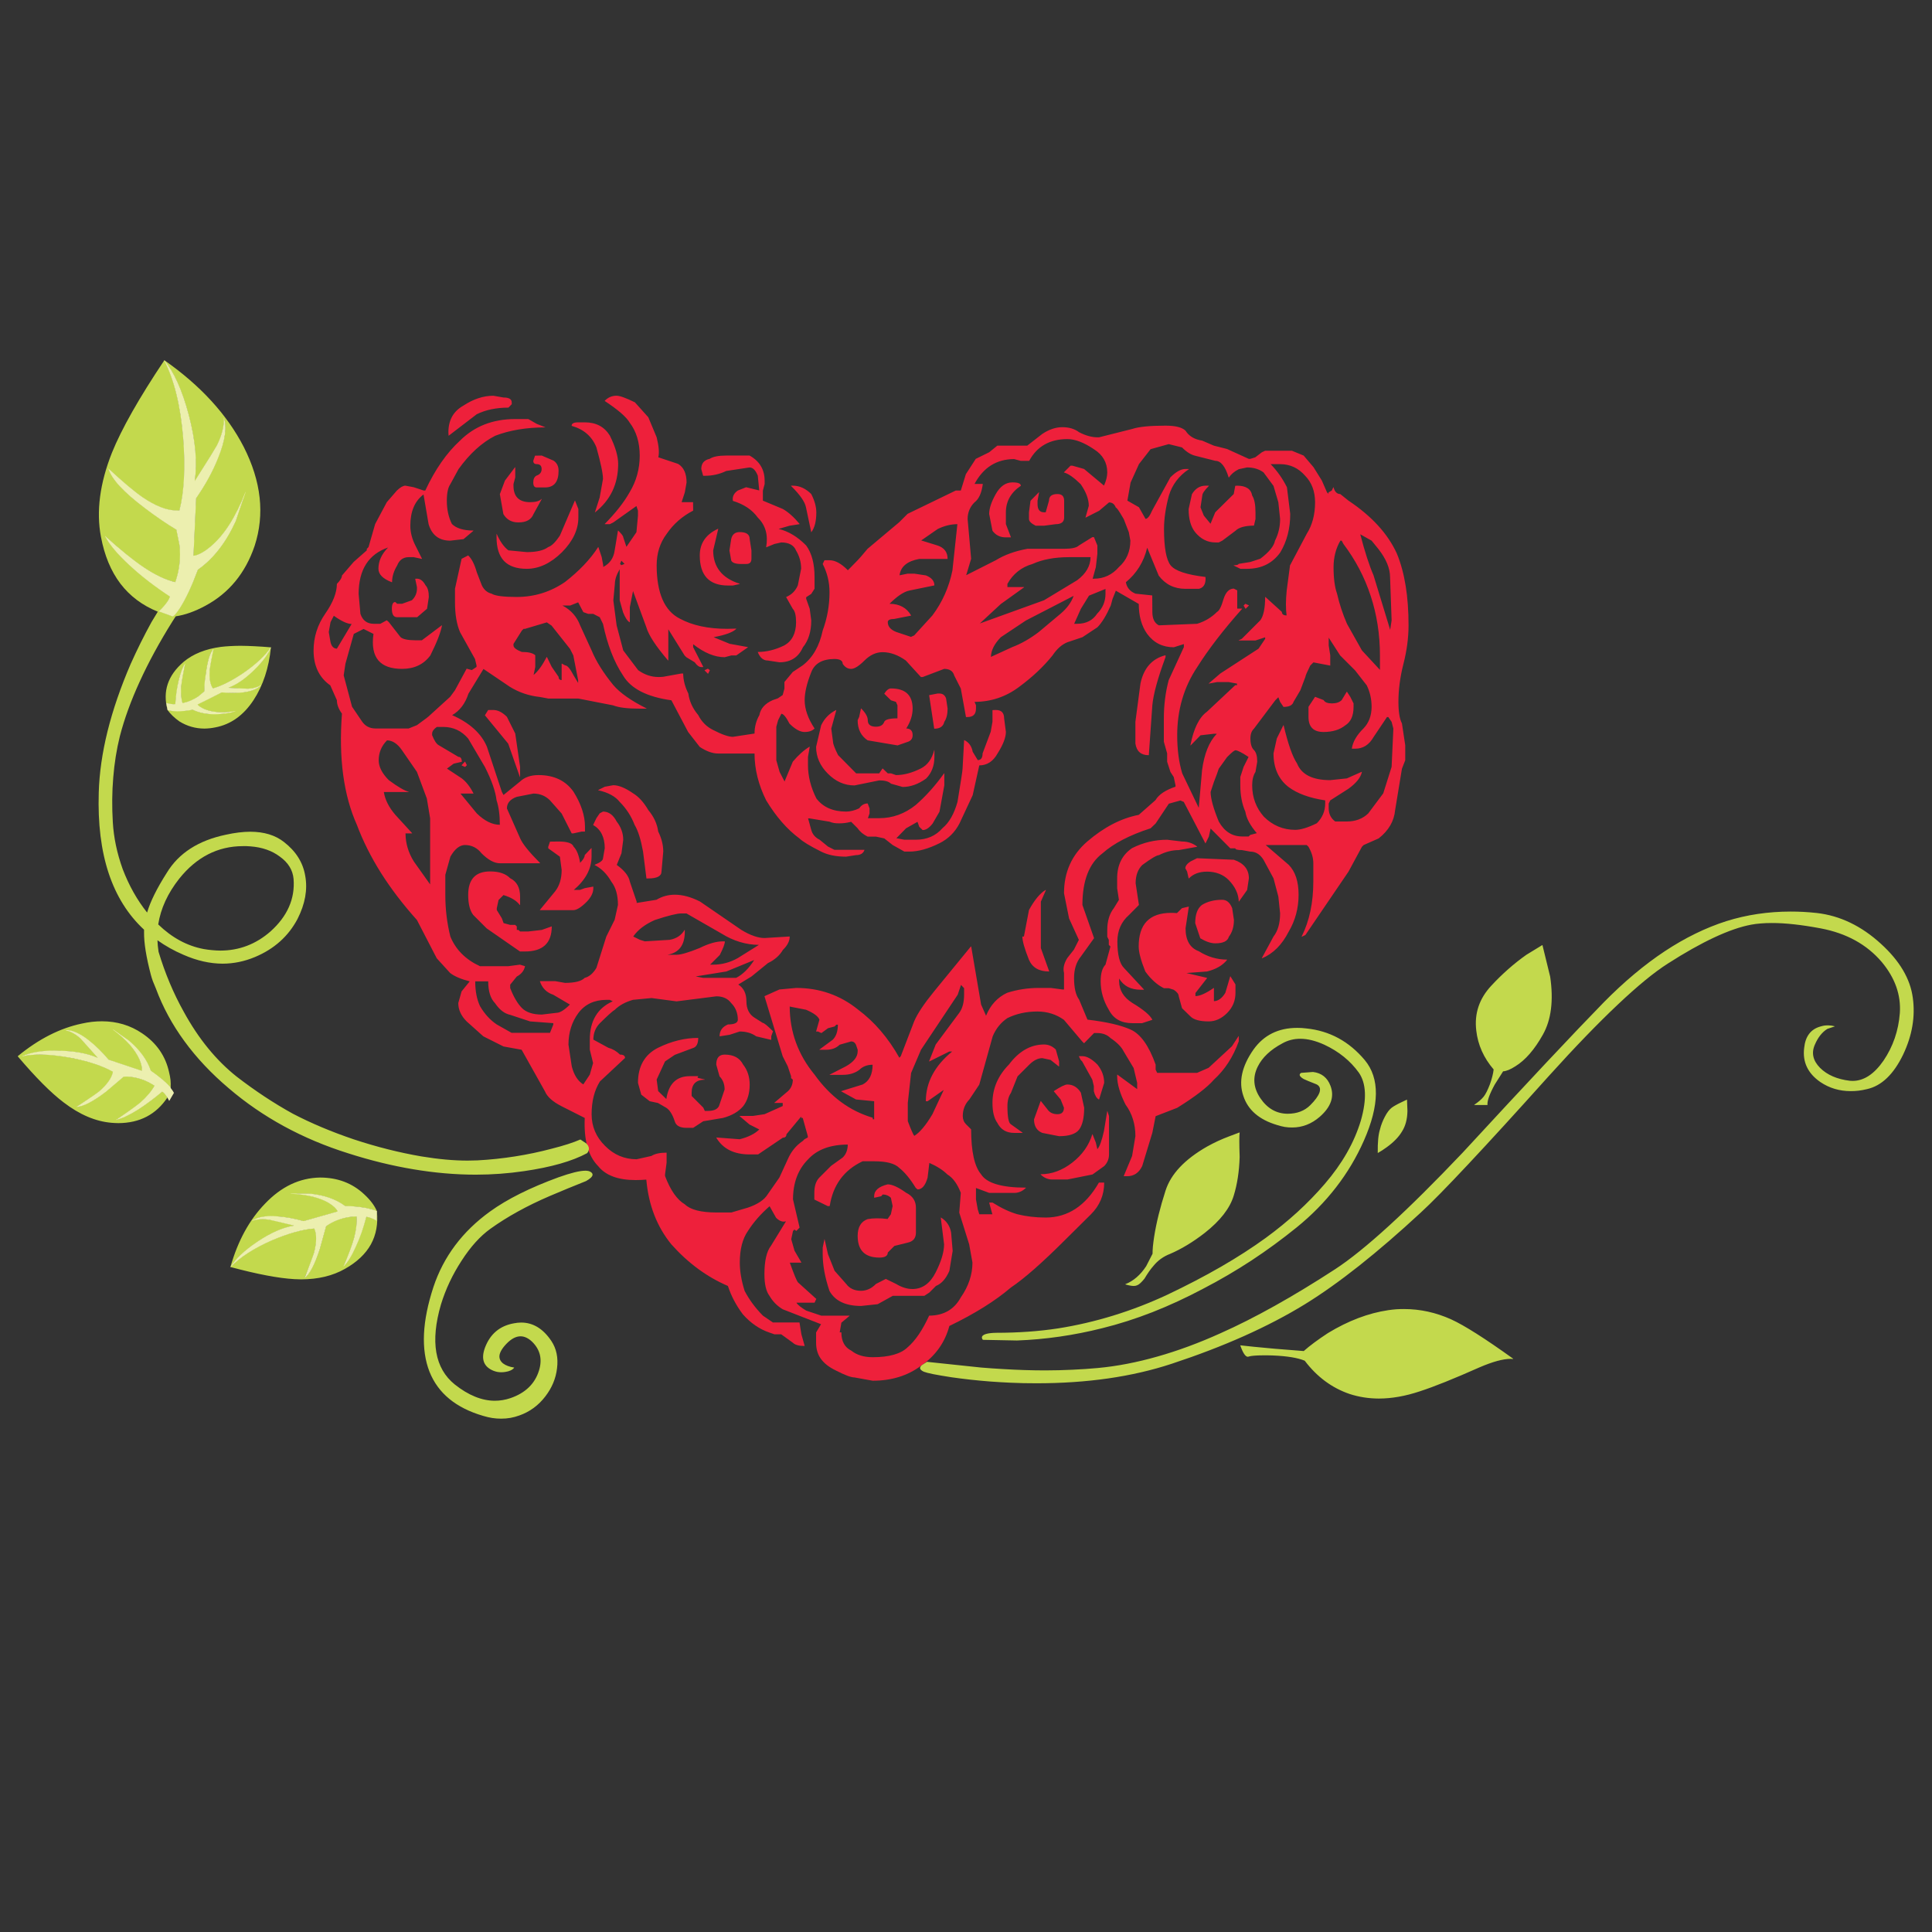 <?xml version="1.0" encoding="utf-8"?>
<!-- Generator: Adobe Illustrator 16.0.0, SVG Export Plug-In . SVG Version: 6.00 Build 0)  -->
<!DOCTYPE svg PUBLIC "-//W3C//DTD SVG 1.1//EN" "http://www.w3.org/Graphics/SVG/1.1/DTD/svg11.dtd">
<svg version="1.1" id="Layer_1" xmlns="http://www.w3.org/2000/svg" xmlns:xlink="http://www.w3.org/1999/xlink" x="0px" y="0px"
	 width="300px" height="300px" viewBox="0 0 300 300" enable-background="new 0 0 300 300" xml:space="preserve">
<rect x="0" y="0" width="300" height="300" fill="#333333" stroke="none"/>
<g>
	<path fill-rule="evenodd" clip-rule="evenodd" fill="#EE203B" d="M218.272,90.972c0.301,1.863,0.449,3.912,0.446,6.146
		c-0.002,1.913-0.264,3.893-0.785,5.942c-0.524,2.049-0.785,4.018-0.785,5.907c0,1.563,0.183,2.684,0.545,3.364l0.512,3.397v2.322
		l-0.512,1.315l-1.059,6.437c-0.159,1.712-1.016,3.176-2.56,4.389l-2.324,1.024l-0.271,0.273l-2.085,3.858l-6.691,9.835
		l-0.548,0.273l-0.034-0.034c1.203-2.409,1.806-5.25,1.811-8.519v-2.87c-0.003-0.836-0.253-1.684-0.751-2.543l-0.274-0.273h-6.367
		l3.568,3.073c1.024,1.032,1.537,2.587,1.537,4.661c-0.002,2.077-0.514,3.984-1.537,5.72c-1.047,2.047-2.425,3.424-4.132,4.131
		l-0.034-0.034l1.81-3.346c0.681-0.865,1.022-2.065,1.023-3.603l-0.272-2.594l-0.751-2.834l-1.537-2.852
		c-0.521-0.86-1.209-1.293-2.066-1.298l-1.297-0.238c-0.67,0.001-1.017-0.09-1.041-0.273h-0.769l-3.057-3.073l-0.273,1.246
		l-0.512,1.042h-0.034l-3.347-6.42l-0.529-0.223l-1.793,0.496l-2.049,3.074l-0.785,0.751c-3.254,1.05-5.748,2.348-7.479,3.892
		c-2.063,1.55-3.1,4.219-3.107,8.007l1.81,5.157l-2.049,2.852c-0.703,0.862-1.056,1.971-1.059,3.331
		c0.003,1.539,0.265,2.661,0.786,3.362l1.297,3.107c2.932,0.343,5.162,0.855,6.693,1.537c1.549,0.692,2.846,2.507,3.893,5.447v0.785
		l0.239,0.494h6.198l1.792-0.785l3.62-3.346l1.024-1.571l0.034,0.016v0.787c-0.867,2.42-2.153,4.406-3.858,5.959
		c-1.051,1.206-2.951,2.663-5.703,4.371l-3.347,1.297l-0.513,2.578l-1.57,5.157c-0.505,1.057-1.285,1.586-2.339,1.587h-0.513
		l-0.017-0.033l1.297-3.109l0.513-3.089c-0.004-1.881-0.516-3.514-1.536-4.9c-0.866-1.713-1.298-3.177-1.298-4.389v-0.238
		l0.033-0.017l3.074,2.252v-0.973l-0.547-2.304l-1.536-2.562c-0.345-0.706-1.028-1.401-2.049-2.084
		c-0.522-0.521-1.211-0.783-2.066-0.785h-0.495l-1.536,1.57h-0.034l-0.274-0.272l-2.833-3.347c-1.2-0.858-2.572-1.292-4.115-1.297
		c-1.724,0.003-3.277,0.343-4.661,1.024c-1.021,0.685-1.783,1.629-2.288,2.834l-2.083,7.495l-1.537,2.306
		c-0.68,0.703-1.022,1.563-1.024,2.579c0.003,0.517,0.173,0.941,0.512,1.279l0.785,0.785c0.007,3.438,0.52,5.76,1.538,6.967
		c0.869,1.383,3.186,2.077,6.949,2.082l0.017,0.034c-0.528,0.524-1.138,0.788-1.826,0.785h-3.859l-2.066-0.767v1.775l0.273,1.536
		l0.239,0.769h2.031l-0.494-1.792l0.017-0.019h0.512c1.37,0.865,2.657,1.469,3.859,1.811c1.366,0.339,2.834,0.512,4.405,0.512
		c3.426-0.012,6.175-1.821,8.247-5.43h0.802l0.018,0.018c-0.002,1.918-0.695,3.563-2.084,4.935l-3.893,3.858
		c-3.615,3.614-6.45,6.107-8.503,7.479c-2.416,2.07-5.603,4.063-9.561,5.976c-0.688,2.569-2.156,4.631-4.406,6.181
		c-2.079,1.547-4.577,2.32-7.495,2.322l-2.834-0.512c-0.529,0-1.48-0.354-2.852-1.06c-1.046-0.499-1.82-1.092-2.322-1.775
		c-0.524-0.688-0.786-1.548-0.786-2.577v-1.572l0.769-1.279l-5.958-2.323c-0.867-0.524-1.55-1.219-2.049-2.082
		c-0.523-0.688-0.785-1.811-0.785-3.363c0-2.076,0.341-3.551,1.024-4.422l2.323-3.791c-0.12,0.034-0.239,0.051-0.359,0.051
		c-0.394-0.004-0.787-0.203-1.178-0.599l-1.008-1.792c-1.379,1.203-2.5,2.483-3.363,3.843c-0.84,1.203-1.261,2.836-1.264,4.899
		c0.002,1.366,0.252,2.835,0.751,4.405c0.706,1.358,1.651,2.639,2.834,3.842l1.554,1.06h4.132l0.29,1.826l0.512,1.811l-0.017,0.016
		c-0.871,0.002-1.479-0.169-1.827-0.512l-1.793-1.298h-1.059l-0.769-0.272c-1.547-0.524-2.924-1.47-4.132-2.835
		c-1.046-1.391-1.819-2.857-2.322-4.405c-3.254-1.393-6.18-3.545-8.776-6.454c-2.248-2.752-3.545-6.104-3.893-10.056l-0.871,0.051
		l-0.802,0.017c-2.719,0-4.654-0.724-5.806-2.168c-1.543-1.554-2.238-4.046-2.083-7.479l-3.585-1.811
		c-1.388-0.704-2.253-1.478-2.596-2.322l-3.619-6.454l-2.818-0.512l-3.125-1.57l-2.594-2.321c-0.867-0.872-1.299-1.821-1.298-2.852
		l0.513-1.811l1.263-1.554c-1.347-0.344-2.36-0.776-3.039-1.298l-2.083-2.289l-3.073-5.94c-2.159-2.405-4.02-4.842-5.583-7.308
		c-1.555-2.473-2.802-4.961-3.739-7.461c-1.033-2.302-1.744-4.897-2.135-7.786c-0.386-2.892-0.449-6.056-0.188-9.493
		c-0.521-0.705-0.783-1.4-0.786-2.083l-1.024-2.305c-1.728-1.215-2.593-3.02-2.596-5.413c0.002-2.077,0.605-3.983,1.811-5.719
		c1.202-1.725,1.806-3.267,1.81-4.628c0.522-0.529,0.784-0.962,0.786-1.297l1.81-2.101l2.049-1.81v-0.222l0.272-0.291l1.024-3.568
		l1.81-3.398l1.571-1.81c0.528-0.503,0.967-0.753,1.314-0.751l1.298,0.24l1.537,0.512h0.256c1.526-3.273,3.324-5.857,5.395-7.751
		c2.239-2.228,5.089-3.344,8.554-3.347h2.048l1.315,0.751l1.298,0.512v0.034c-2.942,0.007-5.526,0.439-7.752,1.298
		c-2.069,1.05-3.97,2.78-5.703,5.19l-1.263,2.322c-0.363,0.521-0.545,1.38-0.546,2.579c0.002,1.358,0.264,2.559,0.785,3.602
		c0.681,0.678,1.791,1.02,3.329,1.025l0.017,0.034l-1.537,1.298l-2.065,0.239c-1.739-0.004-2.86-0.863-3.364-2.578l-0.786-4.594
		c-1.36,1.022-2.043,2.633-2.049,4.833c0.003,1.042,0.264,2.071,0.786,3.09l1.024,2.049l-0.017,0.034l-1.263-0.273h-0.786
		c-0.855,0.007-1.453,0.439-1.792,1.298c-0.522,0.861-0.784,1.721-0.786,2.578l-0.035,0.017c-1.39-0.527-2.085-1.227-2.083-2.1
		c0.002-1.185,0.503-2.284,1.503-3.295c-3.039,1.048-4.564,3.443-4.576,7.188l0.274,3.107c0.34,1.031,1.029,1.549,2.065,1.554h1.025
		l1.007-0.546l0.307,0.273l1.81,2.322c0.338,0.336,1.106,0.507,2.305,0.512h1.024l3.09-2.323l0.035,0.018
		c-0.184,1.055-0.787,2.609-1.81,4.661c-1.031,1.39-2.494,2.084-4.388,2.083c-1.688,0.002-2.906-0.425-3.654-1.28
		c-0.785-0.909-1.047-2.292-0.786-4.149l-1.537-0.768l-1.519,0.768l-1.298,4.627l-0.273,1.809l1.298,4.867l1.57,2.322
		c0.498,0.7,1.175,1.053,2.033,1.059h5.189l1.281-0.513c0.6-0.43,1.073-0.777,1.417-1.041c0.341-0.263,0.552-0.439,0.631-0.529
		L69.9,108.2l0.751-1.024l1.81-3.346l0.802,0.222l0.734-0.495v-0.223l-0.239-1.007l-2.322-4.166
		c-0.523-1.215-0.785-2.769-0.785-4.661v-2.083l1.025-4.644l1.024-0.53c0.544,0.509,0.989,1.38,1.332,2.613l0.786,2.032
		c0.337,0.701,0.844,1.134,1.52,1.297c0.53,0.34,1.828,0.511,3.893,0.513c2.747-0.005,5.245-0.78,7.496-2.322
		c2.227-1.73,3.946-3.54,5.156-5.43l0.035,0.017l0.512,1.537l0.239,1.297v0.239c1.021-0.524,1.612-1.377,1.775-2.562l0.513-3.073
		l0.034-0.017c0.265,0.262,0.465,0.479,0.597,0.649c0.127,0.174,0.19,0.305,0.188,0.393l0.495,1.486l1.554-2.271l0.239-2.562v-0.785
		l-0.239-0.718l-3.586,2.544l-0.546,0.273h-0.769l-0.017-0.035c1.705-1.729,2.992-3.369,3.859-4.917
		c1.044-1.727,1.567-3.621,1.571-5.686c-0.005-2.063-0.528-3.777-1.571-5.14c-0.506-0.867-1.792-1.983-3.859-3.347v-0.034
		c0.506-0.525,1.115-0.787,1.827-0.785c0.509,0,1.459,0.342,2.852,1.024l2.083,2.322l1.297,3.107
		c0.342,1.381,0.428,2.417,0.256,3.108l3.073,1.024c0.875,0.53,1.313,1.492,1.315,2.885l-0.273,1.537l-0.495,1.52h1.775l0.017,1.315
		c-1.709,0.88-3.087,2.092-4.132,3.637c-1.02,1.362-1.533,2.984-1.537,4.866c0.01,4.31,1.217,7.071,3.62,8.281
		c1.934,1.044,4.382,1.568,7.342,1.571l0.683-0.017l0.7-0.017l0.017,0.034c-0.5,0.522-1.672,0.955-3.517,1.298l2.492,1.024
		l2.818,0.512l0.017,0.034l-1.81,1.264h-0.769l-1.024,0.273c-1.546,0.001-3.18-0.671-4.9-2.015v0.461l1.571,3.057l-0.017,0.034
		h-0.273c-0.349,0.001-0.697-0.249-1.042-0.75l-1.298-0.786l-0.273-0.273l-2.527-4.063v4.832l-0.034,0.017
		c-1.91-2.234-3.037-3.958-3.38-5.173l-2.066-5.618l-0.495,2.51v2.323l-0.035,0.017c-0.343-0.183-0.684-0.706-1.024-1.571
		l-0.513-1.827v-4.832c-0.495,0.832-0.745,1.588-0.751,2.27l-0.239,2.562l0.513,3.893l1.024,3.875l2.322,3.073
		c0.992,0.707,2.045,1.06,3.159,1.059c0.236,0.005,0.476-0.007,0.718-0.034l2.834-0.512h0.273c0.016,1.033,0.283,2.068,0.803,3.107
		c0.162,1.208,0.674,2.324,1.537,3.347c0.527,1.047,1.301,1.821,2.322,2.322c1.359,0.703,2.378,1.056,3.057,1.059l3.363-0.512
		c0.004-1.04,0.254-1.99,0.751-2.852c0.183-1.031,0.876-1.811,2.083-2.339l0.786-0.273l0.751-0.513l0.273-1.007v-1.024l1.298-1.554
		l1.537-1.024c1.566-1.204,2.602-3.008,3.107-5.413c0.704-1.914,1.056-3.895,1.058-5.941c-0.002-1.565-0.355-3.028-1.058-4.388
		l0.273-0.581h0.803c0.867,0,1.812,0.518,2.833,1.554l1.52-1.554l0.512-0.563l1.025-1.212l4.917-4.132l1.298-1.298l7.479-3.62h0.785
		l0.786-2.543l1.536-2.374l2.084-1.025l1.263-1.024h4.645l2.322-1.81c1.054-0.706,2.095-1.059,3.124-1.059
		c1.053,0,1.924,0.262,2.613,0.786c1.016,0.52,1.955,0.782,2.816,0.785h0.273l5.156-1.298c1.027-0.34,2.745-0.511,5.157-0.512
		c1.551-0.001,2.593,0.26,3.124,0.786c0.522,0.84,1.382,1.353,2.578,1.537l1.827,0.786l2.031,0.512l3.381,1.537h0.238l0.769-0.239
		l1.025-0.786l0.511-0.239h4.15l1.826,0.751l1.537,1.81l1.297,2.083l0.787,1.81l0.237,0.239v-0.222l0.512-0.291l0.24-0.512
		l0.034,0.017c0.183,0.692,0.529,1.039,1.041,1.042l1.28,1.025c3.616,2.413,6.118,5.156,7.514,8.23
		C217.514,87.438,217.968,89.105,218.272,90.972z M212.982,83.954l-1.762-0.99c0.702,2.699,1.391,4.827,2.066,6.386l2.58,8.452
		l0.222-1.469l-0.239-6.727c-0.006-1.361-0.608-2.813-1.811-4.354L212.982,83.954z M215.372,111.341l-2.085,3.108
		c-0.686,1.207-1.636,1.81-2.852,1.81h-0.511l-0.016-0.017c0.158-1.055,0.762-2.096,1.808-3.125c0.837-0.862,1.26-1.983,1.266-3.363
		c-0.003-1.201-0.254-2.311-0.752-3.33l-1.811-2.323l-2.322-2.322l-1.776-2.766v1.212l0.24,1.537v1.57l-0.019,0.018l-2.593-0.495
		l-0.496,0.495c-0.25,0.504-0.438,0.903-0.563,1.196c-0.125,0.296-0.188,0.483-0.188,0.563l-0.786,2.083l-1.058,1.793
		c-0.162,0.525-0.68,0.787-1.556,0.785l-0.529-0.785l-0.272-0.717l-0.478,0.478l-3.312,4.405c-0.363,0.339-0.546,0.846-0.548,1.52
		c0.004,0.857,0.187,1.455,0.548,1.793c0.343,0.347,0.514,0.956,0.511,1.827l-0.272,1.571c-0.341,0.528-0.512,1.223-0.513,2.083
		c0.005,1.882,0.608,3.504,1.811,4.866c1.362,1.36,2.983,2.043,4.865,2.049c0.861-0.002,1.982-0.344,3.362-1.024
		c0.861-0.862,1.294-1.88,1.3-3.056v-0.496c-2.432-0.366-4.333-1.06-5.702-2.083c-1.549-1.213-2.322-2.949-2.323-5.208l0.512-2.322
		l1.024-2.066l0.035,0.017c0.684,2.904,1.378,4.879,2.082,5.925c0.688,1.724,2.399,2.588,5.139,2.595l2.596-0.272l2.307-1.025
		l0.034,0.017c-0.186,0.872-0.88,1.743-2.085,2.613l-2.833,1.809l-0.24,0.496v0.75c0.003,0.856,0.337,1.533,1.007,2.032h1.811
		c1.359-0.004,2.469-0.425,3.329-1.263l2.322-3.107l1.299-4.115l0.271-5.942l-0.271-1.042l-0.514-0.751H215.372z M214.278,101.763
		c-0.005-3.253-0.482-6.326-1.435-9.22c-0.944-2.892-2.355-5.584-4.234-8.076l-0.273-0.513h-0.204
		c-0.701,1.204-1.054,2.575-1.059,4.116c0.002,1.729,0.183,3.105,0.548,4.132c0.172,0.769,0.389,1.542,0.646,2.322
		c0.256,0.78,0.551,1.56,0.89,2.339l2.322,4.132l2.799,3.022V101.763z M185.611,70.773c-0.689-0.161-1.378-0.594-2.066-1.297
		l-2.065-0.513l-2.817,0.785l-1.81,2.322l-1.298,2.869l-0.495,2.8l1.793,1.024l1.024,1.81c0.327-0.02,0.669-0.452,1.024-1.297
		l2.834-5.156c0.87-0.868,1.65-1.3,2.339-1.298h0.513l0.017,0.035c-1.544,1.021-2.579,2.393-3.107,4.115
		c-0.499,1.888-0.749,3.607-0.751,5.156c0.004,2.903,0.345,4.787,1.024,5.651c0.684,0.862,2.487,1.465,5.412,1.81l0.018,0.29
		c-0.002,0.874-0.349,1.392-1.041,1.554h-2.084c-1.736,0-3.118-0.683-4.148-2.049l-1.793-4.336
		c-0.529,2.196-1.633,3.983-3.313,5.361c0.158,0.845,0.659,1.438,1.503,1.775l2.595,0.273l0.017,2.579
		c0.003,1.035,0.339,1.724,1.008,2.065l5.942-0.239c1.198-0.367,2.229-0.981,3.09-1.844c0.342-0.161,0.683-0.837,1.024-2.032
		c0.344-1.057,0.873-1.586,1.588-1.588l0.529,0.273v2.835h0.734l0.018,0.034c-2.912,3.277-5.233,6.293-6.967,9.049
		c-2.065,3.093-3.102,6.616-3.107,10.569c0.001,2.252,0.263,4.232,0.785,5.942l2.562,5.344l0.513-5.856
		c0.34-2.549,1.103-4.433,2.287-5.651h-0.461l-2.066,0.239l-1.536,1.571l-0.034-0.017c0.5-2.599,1.354-4.334,2.561-5.208
		l4.406-4.132h0.272v-0.239l-1.28-0.239h-1.81l-1.298,0.239l-0.018-0.017l1.811-1.554l5.941-3.858l1.023-1.52v-0.24l-1.518,0.495
		h-2.597l-0.017-0.017l0.513-0.256l2.867-2.869c0.497-0.679,0.747-1.88,0.751-3.603l0.036-0.017l2.561,2.322
		c0.001,0.357,0.246,0.54,0.734,0.546c-0.073-0.523-0.108-1.109-0.104-1.758c0.001-0.647,0.042-1.352,0.12-2.117l0.513-3.893
		l2.594-4.9c0.863-1.362,1.297-2.996,1.3-4.899c-0.006-1.7-0.52-3.071-1.537-4.116c-1.046-1.201-2.337-1.804-3.876-1.81h-1.486
		c1.009,1.042,1.852,2.236,2.527,3.586l0.513,4.148c-0.002,2.26-0.515,4.247-1.537,5.959c-1.213,1.707-2.938,2.561-5.173,2.561
		h-1.025l-1.041-0.512v-0.035c0.252-0.008,0.439-0.031,0.563-0.068c0.124-0.034,0.187-0.085,0.188-0.153l1.826-0.291l1.554-0.512
		c1.362-1.02,2.124-1.958,2.288-2.818c0.523-1.027,0.785-2.143,0.785-3.346l-0.272-2.595l-0.751-2.544l-1.537-2.083
		c-0.679-0.52-1.538-0.782-2.577-0.786l-1.281,0.273c-0.681,0.342-1.193,0.775-1.537,1.297l-0.033-0.017
		c-0.523-1.715-1.213-2.574-2.066-2.578L185.611,70.773z M186.687,76.971l-0.273,1.81l0.513,1.28l1.042,1.264l0.733-1.775
		l2.869-2.835l0.239-1.28l0.29-0.018c1.372-0.002,2.151,0.51,2.339,1.537c0.341,0.533,0.512,1.404,0.513,2.613v1.024l-0.238,1.024
		c-1.395,0.016-2.352,0.283-2.869,0.802l-2.05,1.537l-0.546,0.274h-0.529c-1.213,0-2.254-0.523-3.124-1.571
		c-0.684-0.849-1.025-2.05-1.025-3.603l0.513-2.322c0.528-0.875,1.229-1.313,2.1-1.315h0.513l0.017,0.035
		C187.032,76.129,186.69,76.636,186.687,76.971z M157.474,71.285c-2.731,0.011-4.78,1.297-6.147,3.859h1.264l0.018,0.018
		c-0.182,1.394-0.615,2.344-1.299,2.852c-0.7,0.7-1.053,1.559-1.058,2.578l0.546,6.181l-0.768,2.543l4.593-2.322
		c1.372-0.841,3.006-1.433,4.901-1.775h2.868h2.834c1.197-0.004,1.966-0.174,2.305-0.513l2.083-1.297h0.257l0.529,1.297v1.281
		l-0.239,2.083l-0.495,1.792h0.205c1.54-0.006,2.832-0.609,3.875-1.81c1.18-1.045,1.771-2.417,1.776-4.115l-0.239-1.297
		l-0.785-2.033l-0.547-0.921c-0.145-0.235-0.265-0.417-0.358-0.546c-0.094-0.125-0.168-0.211-0.222-0.256
		c-0.055-0.056-0.095-0.083-0.119-0.085c-0.191-0.52-0.538-0.781-1.042-0.785l-1.537,1.297l-2.083,1.058l-0.034-0.017l0.513-1.81
		c-0.005-1.042-0.426-2.163-1.264-3.364c-1.04-1.019-1.899-1.623-2.578-1.81l-0.017-0.034l1.024-1.024h0.29l1.81,0.512l3.091,2.579
		c0.165-0.349,0.291-0.696,0.376-1.042c0.086-0.34,0.132-0.675,0.136-1.007c-0.007-1.539-0.701-2.739-2.082-3.603
		c-1.543-1.043-2.915-1.567-4.116-1.57c-2.742,0.01-4.718,1.137-5.924,3.38h-1.315L157.474,71.285z M158.515,75.435
		c-1.545,1.035-2.319,2.412-2.322,4.132v1.81l0.785,2.049l-0.017,0.017h-0.785c-0.872,0.002-1.562-0.34-2.066-1.025l-0.512-2.612
		c0-0.851,0.342-1.881,1.023-3.09c0.688-1.208,1.547-1.811,2.578-1.81C158.083,74.9,158.521,75.077,158.515,75.435z M161.109,77.757
		v0.512c0,0.855,0.336,1.282,1.008,1.281h0.257l0.512-1.793c0.001-0.695,0.438-1.042,1.314-1.042
		c0.695-0.001,1.043,0.346,1.042,1.042v2.595c0,0.694-0.438,1.042-1.314,1.042l-1.811,0.239h-1.298
		c-0.694-0.346-1.042-0.693-1.041-1.042v-1.024l0.239-1.81l1.298-1.315l0.033,0.017L161.109,77.757z M173.267,91.723l-0.512,1.281
		l-0.273,1.007c-0.684,1.554-1.378,2.687-2.083,3.398l-2.322,1.537l-2.34,0.785c-0.856,0.344-1.625,1.027-2.305,2.049
		c-1.39,1.731-3.12,3.359-5.189,4.883c-2.047,1.538-4.353,2.313-6.916,2.323l0.222,0.512v0.529c0,0.877-0.438,1.315-1.314,1.314
		h-0.24l-0.802-4.422l-1.024-2.031c-0.185-0.677-0.702-1.019-1.554-1.025l-3.33,1.263h-0.29l-2.339-2.561
		c-1.2-0.86-2.401-1.292-3.603-1.297c-1.017,0.004-1.956,0.437-2.817,1.297c-0.869,0.865-1.558,1.298-2.066,1.298
		c-0.53,0.002-0.969-0.259-1.314-0.785c-0.006-0.496-0.433-0.746-1.281-0.751c-1.877,0.008-3.078,0.691-3.602,2.049
		c-0.681,1.7-1.023,3.151-1.025,4.354c0.004,1.383,0.516,2.846,1.537,4.388c-0.348,0.365-0.866,0.547-1.554,0.546
		c-0.69,0.001-1.47-0.432-2.339-1.297c-0.513-1.004-0.934-1.517-1.263-1.537l-0.512,1.024l-0.273,1.008v5.19l0.512,1.81l0.768,1.485
		l1.281-3.074c0.865-1.025,1.73-1.799,2.595-2.322l0.034,0.017l-0.272,1.571v1.297c0.002,1.701,0.435,3.415,1.297,5.139
		c1.022,1.357,2.564,2.041,4.627,2.049c0.334-0.002,0.67-0.048,1.007-0.136c0.343-0.084,0.685-0.209,1.025-0.376
		c0.346-0.501,0.784-0.752,1.314-0.751l0.29,0.768v0.786l-0.256,0.733h1.775c2.064-0.004,3.949-0.687,5.652-2.048
		c1.57-1.367,3.038-3.006,4.405-4.917l0.034,0.017v1.844l-0.751,4.098l-1.059,1.828c-0.528,0.685-1.046,1.026-1.554,1.022
		l-0.529-0.511l-0.273-0.768l-1.776,1.008l-1.503,1.537l1.247,0.237h1.775c1.721-0.005,3.105-0.608,4.149-1.81
		c1.023-0.841,1.798-2.202,2.323-4.081c0.257-1.54,0.451-2.741,0.58-3.603c0.135-0.863,0.203-1.381,0.206-1.554l0.239-4.405
		l0.034-0.017c0.706,0.341,1.139,0.944,1.297,1.809l0.785,1.298c0.502-0.005,0.753-0.352,0.751-1.042l1.264-3.363l0.273-1.554v-1.81
		l0.529-0.017c0.854-0.001,1.28,0.437,1.28,1.314l0.273,2.083c-0.001,0.874-0.434,1.995-1.298,3.364
		c-0.684,1.223-1.629,1.837-2.834,1.843l-1.024,4.627l-2.049,4.389c-0.707,1.364-1.742,2.39-3.107,3.073
		c-1.735,0.863-3.301,1.296-4.696,1.296h-0.751l-1.827-1.024l-1.298-1.024l-1.281-0.274h-1.297c-0.692-0.342-1.21-0.775-1.554-1.296
		l-1.008-1.008c-0.338,0.083-0.663,0.146-0.973,0.188c-0.313,0.038-0.608,0.055-0.888,0.051c-0.282,0.005-0.549-0.013-0.802-0.051
		c-0.25-0.047-0.483-0.115-0.701-0.205l-3.09-0.512h-0.239l0.495,1.793c0.185,0.674,0.618,1.181,1.297,1.519l1.298,1.059
		l1.007,0.511h4.645l0.017,0.019c-0.186,0.532-0.624,0.801-1.315,0.802l-1.537,0.239c-1.554,0-2.847-0.262-3.875-0.786
		c-1.727-0.863-2.854-1.547-3.381-2.048c-1.888-1.391-3.607-3.36-5.156-5.909c-1.202-2.413-1.805-4.837-1.81-7.273h-5.651
		c-0.872,0-1.822-0.342-2.852-1.024l-1.81-2.323l-2.595-4.917c-3.795-0.526-6.299-1.812-7.512-3.858
		c-1.388-2.08-2.423-4.749-3.108-8.008l-0.512-1.041l-1.008-0.513h-0.785l-0.751-0.273l-0.802-1.519l-1.229,0.494h-1.211
		c1.318,0.693,2.235,1.724,2.748,3.091l1.776,3.875c0.708,1.708,1.834,3.506,3.38,5.396c1.028,1.206,2.747,2.413,5.157,3.621v0.034
		h-1.042c-1.915,0-3.298-0.171-4.148-0.513l-5.413-1.059h-4.644l-1.298-0.239c-1.711-0.183-3.265-0.707-4.661-1.571l-4.116-2.783
		l-2.339,3.842c-0.496,1.529-1.338,2.639-2.527,3.329c2.731,1.207,4.529,2.84,5.396,4.9l2.322,7.018l0.256,0.478l2.544-2.066
		c0.711-0.683,1.672-1.024,2.885-1.024c2.417,0,4.233,0.865,5.446,2.595c1.183,1.895,1.775,3.699,1.776,5.413v0.75l-0.017,0.019
		h-0.512l-1.264,0.274h-0.272l-1.554-3.074l-1.811-2.049c-0.701-0.701-1.561-1.054-2.578-1.058l-2.595,0.512
		c-1.008,0.364-1.515,0.961-1.52,1.793l2.048,4.628c0.368,0.866,1.404,2.152,3.107,3.858l-0.017,0.034h-6.215
		c-0.872,0-1.823-0.513-2.851-1.537c-0.681-0.861-1.54-1.294-2.578-1.298c-0.834,0.007-1.591,0.609-2.271,1.81l-0.786,2.817v3.107
		c0.001,2.254,0.263,4.416,0.786,6.488c0.842,2.038,2.373,3.568,4.593,4.593h4.405l1.81-0.238l0.785,0.238
		c-0.149,0.703-0.575,1.239-1.28,1.604l-1.025,1.265v0.529c0.525,1.356,1.128,2.387,1.81,3.089c0.68,0.68,1.71,1.021,3.09,1.025
		l2.323-0.274c0.515-0.005,1.199-0.432,2.048-1.279l-2.578-1.52c-1.046-0.345-1.74-1.045-2.083-2.101l0.017-0.017h2.356l1.537,0.272
		c1.536-0.004,2.555-0.266,3.057-0.785c0.685-0.164,1.288-0.679,1.81-1.537l1.537-4.866l1.297-2.611l0.513-2.307
		c-0.003-1.537-0.345-2.738-1.024-3.603c-0.686-1.206-1.551-2.069-2.595-2.595v-0.034c0.857-0.34,1.29-0.675,1.297-1.008l0.273-1.57
		c-0.008-1.717-0.611-2.918-1.81-3.603l0.513-1.058l0.512-0.751l0.512-0.273c0.882-0.002,1.587,0.51,2.118,1.537
		c0.682,0.87,1.022,1.819,1.024,2.852l-0.273,2.082l-0.733,1.811c1.195,0.864,1.873,1.729,2.032,2.596l1.058,3.107v0.204
		l3.074-0.495c0.87-0.523,1.821-0.784,2.851-0.785c1.213,0.001,2.517,0.354,3.91,1.058l6.42,4.406
		c1.382,0.837,2.583,1.26,3.603,1.263l3.893-0.239l0.018,0.017c0,0.689-0.353,1.377-1.059,2.066
		c-0.502,0.865-1.276,1.547-2.322,2.048l-2.561,2.083l-2.049,1.247c0.844,0.531,1.265,1.397,1.264,2.595
		c0.006,1.197,0.438,2.056,1.297,2.577l1.246,0.787c0.101,0.003,0.283,0.111,0.547,0.325c0.261,0.216,0.609,0.54,1.042,0.973
		l-0.273,0.767v0.549l-0.017,0.016l-2.322-0.546c-0.688-0.498-1.541-0.749-2.561-0.751l-1.571,0.511l-1.537,0.24l-0.017-0.019
		c-0.003-0.849,0.429-1.458,1.298-1.826c1.017-0.005,1.529-0.249,1.537-0.732c-0.004-1.041-0.346-1.9-1.024-2.579
		c-0.522-0.703-1.291-1.056-2.305-1.058l-6.181,0.785l-3.893-0.515l-2.869,0.274c-1.197,0.343-2.136,0.855-2.817,1.536
		c-0.171,0.096-0.45,0.317-0.836,0.666c-0.389,0.347-0.884,0.819-1.485,1.418c-0.676,0.674-1.017,1.527-1.024,2.561l2.322,1.264
		c0.68,0.182,1.283,0.536,1.81,1.058c0.527,0.002,0.789,0.178,0.786,0.53l-3.893,3.637c-0.861,1.361-1.294,3.064-1.297,5.105
		c0.005,1.904,0.7,3.538,2.083,4.899c1.362,1.384,2.996,2.079,4.901,2.085l2.305-0.515c0.532-0.34,1.312-0.511,2.339-0.511
		l0.017,0.017v1.537l-0.239,1.809v0.274c0.845,2.22,1.869,3.683,3.073,4.388c0.866,0.841,2.5,1.261,4.9,1.264h2.322l2.562-0.752
		c1.538-0.524,2.568-1.22,3.09-2.082l1.81-2.596l1.298-2.833c0.523-1.207,1.298-2.151,2.322-2.836l0.273-0.272l0.512-0.273v-0.222
		l-0.785-2.817h-0.223l-0.017-0.019v-0.203l-2.288,2.766c-0.004,0.35-0.192,0.525-0.563,0.529l-3.842,2.596h-1.314
		c-2.418-0.001-4.143-0.866-5.174-2.596l0.017-0.034l3.62,0.273c1.344-0.342,2.357-0.85,3.04-1.521l-1.52-0.768l-1.537-1.298
		l0.017-0.034h2.049l1.81-0.272l2.817-1.265v-0.478h-1.281l-0.017-0.033l1.844-1.572c0.676-0.494,1.018-1.165,1.025-2.014
		l-0.273-0.239v-0.291l-0.512-1.536l-0.786-1.554l-2.834-9.34l2.322-1.041l2.612-0.24c3.625,0.006,6.818,1.119,9.579,3.348
		c2.563,1.912,4.708,4.411,6.437,7.495l0.222-0.256l2.084-5.429c0.525-1.209,1.562-2.758,3.107-4.646l5.703-6.966l0.034,0.017
		l1.538,9.015l0.769,1.741c0.686-1.679,1.784-2.868,3.295-3.568c1.578-0.501,3.223-0.75,4.935-0.752h1.81l1.81,0.24h0.257v-2.577
		c-0.182-0.69-0.011-1.459,0.512-2.307l1.024-1.297l0.769-1.521l-1.52-3.329l-0.785-3.909c0.002-3.285,1.208-5.965,3.619-8.042
		c2.596-2.228,5.259-3.604,7.991-4.132l2.596-2.288c0.507-0.864,1.542-1.559,3.106-2.083v-0.222l-0.272-1.281l-0.513-0.785
		l-0.513-1.588v-1.298l-0.512-1.81v-3.62c0.001-2.071,0.251-4.052,0.752-5.942l2.355-5.122v-0.478l-1.554,0.495
		c-1.738,0.001-3.121-0.693-4.148-2.083c-0.863-1.21-1.296-2.758-1.298-4.645L173.267,91.723z M171.661,91.45l-2.561,1.041
		l-1.264,2.049l-1.041,2.322h0.478c1.379-0.006,2.409-0.529,3.091-1.57c0.862-0.864,1.295-1.894,1.297-3.09V91.45z M159.027,91.194
		l-3.62,2.595l-3.261,3.022l9.971-3.603l5.139-3.108c1.373-1.017,2.068-2.211,2.084-3.585h-3.329
		c-2.246,0.002-4.142,0.355-5.687,1.059c-1.727,0.501-3.024,1.532-3.893,3.09v0.496h2.578L159.027,91.194z M164.695,95.292
		c0.997-0.846,1.669-1.769,2.015-2.766l-7.41,3.825l-3.893,2.595c-1.005,1.028-1.518,2.047-1.537,3.056l3.313-1.52
		c1.39-0.526,2.767-1.311,4.133-2.356L164.695,95.292z M180.984,101.763v0.273c-1.205,3.254-1.888,5.747-2.05,7.478l-0.546,7.752
		h-0.034c-1.185,0-1.868-0.604-2.049-1.81v-3.38l0.785-5.942c0.507-2.396,1.799-3.859,3.877-4.388L180.984,101.763z M193.926,94.028
		l-0.512,0.513l-0.308-0.513l0.272-0.272l0.547,0.239V94.028z M204.206,108.2l1.33,0.512c0.186,0.34,0.61,0.511,1.281,0.512
		c0.676-0.002,1.182-0.173,1.519-0.512l0.787-1.298h0.034l0.512,0.786l0.511,1.024v0.53c0.003,1.395-0.43,2.356-1.296,2.885
		c-0.849,0.682-1.968,1.023-3.363,1.024c-1.561-0.001-2.338-0.781-2.34-2.339v-1.57L204.206,108.2z M112.773,70.739h3.62
		c1.558,0.871,2.337,2.174,2.339,3.91v0.513l-0.273,1.024v1.554l3.107,1.297c0.867,0.502,1.731,1.276,2.595,2.322l-0.017,0.035
		l-1.537,0.239l-1.707,0.495c1.516,0.358,2.944,1.218,4.285,2.578c0.866,1.193,1.298,2.826,1.298,4.901v1.809l-0.512,0.803
		l-0.786,0.512v0.256l0.546,1.537l0.24,1.81c-0.001,1.736-0.434,3.13-1.298,4.183c-0.688,1.548-1.9,2.323-3.637,2.323l-1.809-0.274
		c-0.69,0.004-1.208-0.429-1.554-1.297l0.018-0.034c1.359-0.003,2.731-0.344,4.114-1.025c1.199-0.682,1.803-1.882,1.81-3.602
		c-0.003-1.039-0.174-1.728-0.512-2.066l-1.025-1.81v-0.034c0.84-0.345,1.443-0.948,1.81-1.81l0.512-2.578
		c-0.003-1.016-0.264-1.955-0.786-2.818c-0.342-0.837-1.11-1.258-2.305-1.263l-1.059,0.239l-1.247,0.512l-0.034-0.017
		c0.334-1.881-0.099-3.412-1.298-4.593c-0.864-1.205-2.156-2.071-3.875-2.595l-0.017-0.29c-0.003-0.508,0.259-0.946,0.785-1.315
		l1.297-0.512l2.032,0.495l-0.222-2.288c-0.34-0.852-0.767-1.278-1.28-1.281l-3.62,0.547c-1.024,0.5-2.14,0.75-3.347,0.75h-0.239
		l-0.29-1.042c-0.003-0.875,0.429-1.405,1.297-1.587C110.704,70.91,111.563,70.739,112.773,70.739z M125.972,76.715
		c0.524,1.032,0.786,1.982,0.785,2.852c0,1.371-0.261,2.401-0.785,3.09l-0.82-3.875c-0.164-0.86-0.938-1.97-2.322-3.33l0.017-0.035
		h0.273C124.151,75.417,125.102,75.85,125.972,76.715z M116.683,85.474v1.298c0,0.536-0.267,0.803-0.803,0.802h-0.786
		c-0.872,0.004-1.39-0.178-1.553-0.547l-0.273-1.554l0.273-1.775c0.162-0.717,0.6-1.076,1.314-1.076
		c1.036,0,1.554,0.357,1.554,1.076L116.683,85.474z M111.493,82.11l0.034,0.017l-0.785,3.346c0.006,2.579,1.378,4.304,4.115,5.174
		l0.017,0.035l-1.075,0.238h-0.751c-2.921-0.004-4.384-1.559-4.388-4.661C108.658,84.363,109.603,82.98,111.493,82.11z
		 M109.409,104.102v-0.034l0.512-0.238l0.307,0.238l-0.272,0.547h-0.035L109.409,104.102z M145.607,82.145l-2.562,1.775l2.544,0.785
		c1.034,0.345,1.551,1.034,1.554,2.066l-0.018,0.017h-4.371c-1.876,0.34-2.9,1.188-3.073,2.544l1.263-0.256h1.024l1.81,0.273
		c0.876,0.346,1.315,0.864,1.315,1.554l-3.91,0.802c-0.852,0.186-1.871,0.869-3.056,2.049c1.548,0.014,2.664,0.617,3.346,1.809
		l-0.017,0.035l-2.595,0.512c-0.67,0.004-1.006,0.169-1.007,0.496c0.007,0.672,0.439,1.179,1.297,1.519l2.305,0.768l0.496-0.222
		l2.834-3.108c1.543-2.066,2.58-4.394,3.107-6.983l0.769-7.188C147.633,81.4,146.614,81.65,145.607,82.145z M129.864,110.266
		l-0.785,2.869l0.273,2.049c0.003,0.179,0.071,0.441,0.205,0.785c0.129,0.347,0.323,0.773,0.581,1.281l2.8,2.834h3.586l0.512-0.751
		h0.035l0.785,0.751h0.495l0.785,0.273c1.202-0.003,2.482-0.345,3.842-1.024c1.043-0.522,1.737-1.473,2.083-2.852l0.034-0.017v1.076
		c0,1.371-0.432,2.492-1.297,3.363c-1.214,0.866-2.426,1.299-3.637,1.297l-1.81-0.512c-0.348-0.34-0.951-0.51-1.81-0.512
		l-3.858,0.785c-1.557,0-2.939-0.615-4.149-1.844c-1.207-1.212-1.81-2.595-1.811-4.149l0.786-3.347
		c0.501-1.055,1.275-1.847,2.322-2.373L129.864,110.266z M133.723,110.01c0.684,0.687,1.026,1.295,1.024,1.826
		c-0.001,0.672,0.426,1.008,1.28,1.007c0.673-0.001,1.1-0.257,1.281-0.768c0.159-0.353,0.842-0.529,2.048-0.529v-2.033l-0.238-0.529
		l-0.769-0.239l-1.042-1.024c0.344-0.549,0.691-0.821,1.042-0.82c2.239,0.002,3.36,1.044,3.364,3.125
		c0.003,1.019-0.328,2.049-0.991,3.09c0.664,0.015,0.994,0.361,0.991,1.042c-0.001,0.532-0.258,0.879-0.769,1.041l-1.57,0.547
		l-4.645-0.786c-1.035-0.69-1.553-1.731-1.554-3.125l0.239-0.529l0.272-1.28L133.723,110.01z M147.144,110.027
		c-0.001,0.871-0.172,1.56-0.513,2.066c-0.163,0.709-0.681,1.063-1.554,1.059l-0.017-0.017l-0.785-5.19l1.314-0.256h0.273
		c0.51-0.004,0.856,0.247,1.042,0.751L147.144,110.027z M102.99,132.223l-0.273,3.107c0,0.716-0.689,1.075-2.065,1.076h-0.273
		l-0.53-4.183c-0.342-1.88-0.775-3.252-1.298-4.116c-0.526-1.366-1.3-2.562-2.322-3.584c-0.682-0.864-1.791-1.467-3.329-1.81
		l-0.018-0.035l1.024-0.512l1.315-0.239c0.851,0,1.881,0.421,3.09,1.263c0.865,0.524,1.65,1.389,2.356,2.595
		c0.862,1.028,1.375,2.139,1.537,3.328C102.727,130.163,102.988,131.199,102.99,132.223z M105.807,141.835
		c-0.337,0-0.849,0.086-1.537,0.256c-0.695,0.172-1.56,0.429-2.595,0.77c-1.526,0.676-2.642,1.529-3.347,2.561l1.042,0.513
		l0.769,0.237l3.858-0.237c1.038-0.187,1.806-0.699,2.305-1.537l0.034,0.016v0.24c0,2.098-0.899,3.299-2.697,3.603h1.417
		c0.68-0.002,1.88-0.356,3.603-1.059c1.37-0.681,2.571-1.022,3.603-1.025h0.273l0.018,0.019c0.003,0.172-0.06,0.434-0.188,0.785
		c-0.134,0.352-0.333,0.791-0.598,1.315l-1.502,1.503h0.461c1.36-0.003,2.641-0.345,3.842-1.025l3.278-2.048
		c-2.025-0.018-3.971-0.61-5.839-1.776l-5.413-3.107H105.807z M122.625,156.297c0.014,3.94,1.3,7.464,3.858,10.57
		c2.434,3.408,5.445,5.639,9.032,6.692l0.018,0.239h0.205v-2.801l-2.817-0.272l-2.305-1.265l0.017-0.033l3.313-1.024
		c1.027-0.523,1.545-1.547,1.554-3.073c-0.849,0.008-1.532,0.271-2.049,0.785c-0.69,0.525-1.549,0.787-2.578,0.785h-2.048
		l-0.018-0.017l2.562-1.315c1.199-0.679,1.803-1.447,1.81-2.305v-0.272l-0.273-0.785c-0.156-0.331-0.4-0.496-0.734-0.496
		l-1.792,0.512c-0.531,0.524-1.23,0.785-2.1,0.785h-1.024l-0.017-0.034l2.083-1.536c0.515-0.517,0.776-1.292,0.786-2.322h-0.24
		l-0.272,0.274l-1.024,0.272l-1.025,0.751l-0.529-0.238h-0.273l-0.018-0.019l0.513-1.808c-0.169-0.517-0.863-1.036-2.083-1.556
		L122.625,156.297z M114.31,151.841c1.02-0.518,1.954-1.44,2.8-2.766l-4.32,1.775l-4.764,0.769l1.162,0.222H114.31z
		 M108.419,161.181c-0.001,0.874-0.269,1.391-0.803,1.554l-2.834,1.06l-1.519,1.023l-1.298,2.817l0.239,1.793l1.264,1.229
		c0.356-2.363,1.569-3.548,3.637-3.551h1.297l0.018,0.034l-0.085,0.102l-0.017,0.069c0.008,0.041,0.036,0.063,0.085,0.069
		l1.024,0.237l0.017,0.035c-1.362,0.009-2.045,0.688-2.049,2.031v0.495l1.81,1.811l0.239,0.512h0.496
		c1.035-0.003,1.632-0.338,1.792-1.007l0.785-2.322c-0.004-0.835-0.266-1.511-0.785-2.032l-0.512-1.826
		c0-1.039,0.438-1.558,1.314-1.556c1.373-0.001,2.323,0.512,2.852,1.537c0.682,0.869,1.023,1.911,1.024,3.125
		c0,1.37-0.342,2.492-1.024,3.363c-0.713,0.843-1.754,1.445-3.125,1.811l-3.056,0.512l-1.571,1.025h-1.041
		c-1.033-0.003-1.642-0.35-1.827-1.041c-0.343-1.039-0.776-1.728-1.297-2.066l-1.297-0.752l-1.281-0.273l-1.315-1.024l-0.512-1.827
		c0-2.579,1.036-4.395,3.108-5.446c2.077-1.022,4.155-1.535,6.231-1.536L108.419,161.181z M149.226,152.934l-0.512,1.52
		l-5.703,8.554l-1.537,3.603l-0.512,4.645v2.836c0.247,0.662,0.458,1.185,0.632,1.57c0.163,0.38,0.289,0.618,0.375,0.718
		c0.86-0.53,1.799-1.651,2.817-3.364l1.759-3.774l-2.51,1.759h-0.256l-0.017-0.017c0.004-2.902,1.364-5.47,4.081-7.7H147.4
		l-3.091,1.536l-0.034-0.034l1.024-2.596l3.655-4.918c0.498-0.678,0.748-1.617,0.751-2.816v-1.008L149.226,152.934z
		 M156.978,174.584l1.811,1.298l-0.018,0.034h-1.297c-1.214,0.002-2.085-0.522-2.613-1.57c-0.5-0.689-0.75-1.72-0.751-3.092
		c0.002-2.236,0.855-4.223,2.562-5.959c1.552-2.069,3.367-3.104,5.446-3.107c0.688,0,1.298,0.261,1.827,0.785l0.512,1.828v0.785
		l-0.034,0.017l-1.298-1.023l-1.28-0.273c-0.674,0.003-1.352,0.345-2.031,1.024l-1.811,1.81l-1.024,2.562
		c-0.363,0.522-0.545,1.211-0.546,2.066C156.438,173.462,156.62,174.401,156.978,174.584z M192.595,116.771
		c-0.344-0.179-0.601-0.27-0.769-0.273c-0.026,0.003-0.066,0.021-0.119,0.051c-0.059,0.028-0.139,0.08-0.239,0.154l-0.376,0.325
		l-0.547,0.529l-1.297,1.81l-0.308,0.888l-0.443,1.161l-0.513,1.554c0.004,1.022,0.425,2.553,1.264,4.593
		c0.863,1.539,2.063,2.312,3.603,2.323h1.041l0.239-0.24l1.025-0.272c-1.028-1.199-1.619-2.308-1.777-3.33
		c-0.521-1.185-0.783-2.55-0.784-4.098v-1.298l0.512-1.57l0.769-1.537C193.362,117.198,192.936,116.941,192.595,116.771z
		 M193.926,136.39l-0.272,1.809l-1.298,1.826c-0.031-1.209-0.555-2.336-1.57-3.38c-0.862-0.859-1.983-1.292-3.364-1.298
		c-1.198,0.005-2.138,0.357-2.817,1.059l-0.034-0.017l-0.239-1.06l-0.272-0.494c-0.003-0.359,0.259-0.712,0.785-1.059l1.024-0.512
		l5.72,0.239C193.145,134.032,193.925,134.992,193.926,136.39z M185.885,131.489l-2.835,0.513c-1.043,0.001-2.073,0.263-3.09,0.785
		c-0.348,0.005-1.213,0.518-2.596,1.537c-0.678,0.678-1.02,1.618-1.024,2.816l0.513,3.381l-1.537,1.555
		c-1.202,1.043-1.805,2.416-1.811,4.114c0.005,2.061,0.346,3.433,1.025,4.114l3.107,3.347l-0.017,0.034h-0.513
		c-1.523-0.003-2.634-0.582-3.329-1.742v0.427c0.007,1.38,0.689,2.502,2.049,3.363c1.705,1.022,2.74,1.889,3.106,2.596l-0.017,0.034
		l-1.57,0.513h-1.537c-1.714,0.001-2.926-0.693-3.637-2.084c-0.841-1.393-1.262-2.867-1.263-4.422c0-1.209,0.249-2.069,0.75-2.577
		l0.769-2.818l-0.256-0.256v-0.77l-0.239-0.494v-1.042c0-1.393,0.341-2.525,1.024-3.396l0.785-1.281l-0.272-1.809v-1.537
		c0-2.077,0.773-3.642,2.321-4.695c1.716-0.866,3.531-1.299,5.447-1.299l2.321,0.274c0.87,0,1.649,0.261,2.34,0.785L185.885,131.489
		z M191.331,141.017l0.272,1.826c0,1.054-0.262,1.925-0.785,2.613c-0.188,0.685-0.888,1.026-2.1,1.024
		c-0.689,0-1.469-0.261-2.339-0.785l-0.785-2.339c-0.002-1.374,0.351-2.323,1.059-2.851c0.871-0.524,1.912-0.788,3.124-0.787
		C190.469,139.716,190.987,140.147,191.331,141.017z M161.622,140.009v7.205l1.298,3.62l-0.018,0.017
		c-1.554,0.001-2.596-0.601-3.124-1.809c-0.683-1.711-1.023-2.912-1.024-3.603l0.017-0.017h0.222l0.786-4.115
		c0.864-1.577,1.729-2.618,2.596-3.125l0.033,0.035L161.622,140.009z M184.092,144.141c0.002,1.875,0.691,3.064,2.066,3.569
		c1.368,0.862,2.825,1.295,4.37,1.298l0.017,0.034c-0.688,0.865-1.729,1.469-3.124,1.809l-3.192,0.239l3.192,0.751l0.018,0.034
		l-1.811,2.321v0.479c0.701-0.014,1.646-0.435,2.835-1.265l0.034,0.019v2.031c0.667-0.018,1.259-0.45,1.775-1.298l0.752-2.544
		l0.033-0.018l0.786,1.265v1.314c0,1.212-0.433,2.254-1.299,3.124c-0.87,0.865-1.82,1.299-2.851,1.299
		c-1.394,0-2.344-0.262-2.852-0.786l-1.298-1.264l-0.512-1.861c-0.006-0.335-0.269-0.671-0.785-1.007l-0.769-0.24h-0.752
		c-1.056-0.524-2.019-1.391-2.885-2.595c-0.684-1.713-1.024-3.005-1.024-3.875c-0.002-1.735,0.414-3.04,1.246-3.911
		c0.842-0.872,2.1-1.31,3.773-1.315c0.294-0.001,0.601,0.01,0.922,0.035l0.785-0.768l1.042-0.24l0.017,0.018L184.092,144.141z
		 M170.398,165.295c0.706,0.873,1.059,1.823,1.059,2.852l-0.786,2.562l-0.033,0.018c-0.344-0.165-0.605-0.591-0.785-1.281v-0.785
		l-0.24-1.007l-1.571-2.835l-0.238-0.238l-0.273-0.547l0.018-0.034h0.513C168.748,163.998,169.528,164.43,170.398,165.295z
		 M167.837,169.666l0.513,2.339c0,1.555-0.261,2.688-0.785,3.399c-0.531,0.684-1.573,1.025-3.125,1.022l-2.596-0.511
		c-0.853-0.348-1.28-1.047-1.28-2.101l1.024-2.834l0.034-0.018l1.024,1.298c0.339,0.497,0.856,0.748,1.554,0.752
		c0.672-0.002,1.007-0.337,1.008-1.009l-0.513-1.279l-1.059-1.265v-0.033c1.057-0.688,1.756-1.028,2.1-1.024
		C166.608,168.402,167.309,168.822,167.837,169.666z M169.646,176.121l0.513,1.298l0.239,1.023c0.352-0.384,0.692-1.322,1.024-2.816
		l0.512-3.107l0.017-0.018l0.257,0.804v5.94c0.001,0.712-0.249,1.321-0.751,1.827l-1.811,1.298l-3.91,0.785h-2.321
		c-0.689,0-1.299-0.261-1.827-0.785l0.018-0.034c1.723-0.005,3.356-0.607,4.899-1.811c1.545-1.202,2.58-2.666,3.107-4.388
		L169.646,176.121z M74.032,64.319l-4.371,3.347l-0.034-0.53c-0.001-1.895,0.773-3.278,2.322-4.148
		c1.552-1.023,3.106-1.536,4.662-1.537l1.57,0.273c0.852-0.001,1.279,0.254,1.281,0.769v0.272l-0.513,0.53
		C77.055,63.299,75.416,63.641,74.032,64.319z M79.734,75.435c0.006,1.689,0.866,2.538,2.578,2.544
		c0.857-0.003,1.455-0.174,1.793-0.512h0.035l-1.298,2.356c-0.346,0.867-1.125,1.299-2.34,1.298
		c-1.053,0.002-1.833-0.43-2.339-1.298l-0.546-3.09l0.785-2.1l1.571-2.083l0.034,0.017v1.57l-0.273,1.025V75.435z M86.735,73.112
		c-0.001,1.717-0.701,2.576-2.101,2.578h-1.297c-0.355,0.002-0.532-0.254-0.53-0.769c-0.003-0.531,0.167-0.889,0.513-1.075
		c0.26-0.082,0.453-0.207,0.581-0.376c0.132-0.164,0.201-0.375,0.205-0.632c0-0.512-0.256-0.768-0.768-0.768
		c-0.355,0.002-0.532-0.174-0.53-0.529l0.273-0.785l1.042-0.017l1.827,0.785C86.477,71.872,86.739,72.4,86.735,73.112z
		 M94.691,67.631c0.865,1.736,1.297,3.21,1.298,4.422c-0.003,3.124-1.21,5.633-3.62,7.53l0.751-2.339l0.512-2.869
		c-0.002-0.844-0.344-2.483-1.024-4.917c-0.683-1.695-1.963-2.804-3.842-3.329c-0.013-0.369,0.328-0.55,1.024-0.546h1.025
		C92.552,65.582,93.844,66.265,94.691,67.631z M89.296,77.74l0.512,1.297v1.315c-0.001,1.895-0.855,3.699-2.561,5.413
		c-1.736,1.705-3.552,2.559-5.447,2.561c-1.567,0.003-2.746-0.4-3.535-1.212c-0.777-0.824-1.164-2.052-1.161-3.688v-0.512
		l0.017-0.018c0.538,1.208,1.146,2.062,1.827,2.562l2.852,0.273c1.539-0.002,2.648-0.265,3.33-0.785
		c0.524-0.164,1.127-0.756,1.809-1.776l2.323-5.429H89.296z M64.76,89.862c0.509-0.001,0.947,0.339,1.315,1.024
		c0.342,0.348,0.513,0.958,0.512,1.827l-0.273,1.81l-1.537,1.315h-3.124c-0.537,0-0.804-0.439-0.803-1.315
		c-0.002-0.695,0.175-1.042,0.53-1.042l0.291,0.273h0.768l1.52-0.547c0.519-0.498,0.78-1.096,0.786-1.793v-0.239l-0.273-1.298
		l0.017-0.017H64.76z M51.323,96.607l-0.273,1.537l0.273,1.57c0.157,0.663,0.486,0.999,0.99,1.008l2.288-3.825
		c-0.677-0.018-1.598-0.445-2.766-1.281L51.323,96.607z M96.279,87.557l0.205,0.205l0.495-0.205l-0.495-0.495L96.279,87.557z
		 M87.742,103.316c0.35-0.003,0.789,0.509,1.314,1.537l0.717,1.195v-0.427l-0.751-3.858l-0.512-1.007l-2.869-3.62l-0.734-0.495
		l-3.381,1.007h-0.222l-0.273,0.273l-1.298,2.066v0.239c0.003,0.333,0.43,0.668,1.281,1.008c1.029-0.001,1.729,0.169,2.1,0.512
		v1.827l-0.256,1.229c0.666-0.53,1.343-1.458,2.031-2.783h0.035l0.751,1.537l1.058,1.537c0.005,0.332,0.164,0.502,0.479,0.512
		v-2.544l0.034-0.017L87.742,103.316z M78.71,111.307l1.297,2.595l0.751,5.174v1.57l-0.017,0.017l-0.017-0.017l-1.81-5.173
		l-3.62-4.406l0.512-0.819h0.803C77.299,110.248,78,110.6,78.71,111.307z M77.105,124.267c-0.162-1.387-0.766-3.112-1.81-5.174
		l-2.595-4.405c-1.02-1.2-2.301-1.803-3.842-1.81h-1.024c-0.489,0.338-0.733,0.686-0.734,1.042v0.239
		c0.342,0.855,0.684,1.373,1.024,1.554l3.056,1.81c0.353,0.001,0.529,0.258,0.53,0.768l-1.264,0.291l-1.041,0.768l2.305,1.52
		c0.684,0.524,1.287,1.298,1.809,2.322l-0.017,0.034h-1.997l2.526,3.073c1.195,1.17,2.39,1.762,3.585,1.775
		C77.615,126.559,77.444,125.289,77.105,124.267z M86.718,130.669c1.369-0.002,2.149,0.258,2.339,0.785
		c0.498,0.502,0.839,1.345,1.024,2.527c0.475-0.481,0.714-0.884,0.718-1.212l1.024-1.075l0.034,0.016v1.298
		c-0.001,1.882-0.918,3.607-2.75,5.173h0.957l0.751-0.272l1.297-0.24l0.018,0.019v0.239c0.001,0.69-0.34,1.389-1.024,2.099
		c-0.869,0.866-1.558,1.299-2.066,1.299h-5.19l-0.017-0.034l2.357-2.87c0.679-0.861,1.02-1.97,1.024-3.329l-0.274-2.066
		l-1.809-1.297v-0.257l0.272-0.785L86.718,130.669z M79.222,136.373c1.025,0.506,1.538,1.456,1.537,2.852v1.296l-0.034,0.019
		c-0.5-0.676-1.348-1.192-2.544-1.555l-0.768,0.77l-0.273,1.28v0.273l0.786,1.281l0.273,0.751l1.008,0.274h0.785l0.256,0.237v0.548
		h0.255l0.256,0.237h1.28l2.083-0.237l1.537-0.548l0.018,0.018c-0.004,2.581-1.387,3.872-4.149,3.876h-0.785l-5.174-3.586
		l-2.083-2.082c-0.526-0.691-0.787-1.732-0.785-3.125c0.002-2.421,1.135-3.634,3.397-3.637
		C77.49,135.313,78.532,135.667,79.222,136.373z M71.676,118.854v-0.034l0.512-0.547h0.034l0.273,0.547l-0.273,0.273L71.676,118.854
		z M62.421,116.498c-0.697-1.014-1.471-1.526-2.322-1.537c-0.858,0.862-1.291,1.893-1.297,3.09c0.004,1.018,0.528,2.048,1.57,3.09
		c1.38,1.021,2.41,1.624,3.09,1.81l0.018,0.035h-3.876c0.187,1.194,0.784,2.378,1.793,3.551l2.595,2.834l-0.017,0.035h-1.007
		c0.007,1.534,0.439,2.992,1.297,4.37l2.526,3.552v-10.262l-0.512-3.073l-1.537-4.132L62.421,116.498z M89.808,157.305
		c-1.02,1.385-1.532,3.018-1.537,4.901l0.513,3.38c0.342,1.342,0.94,2.276,1.792,2.801l1.008-1.52l0.512-1.794l-0.512-2.082v-1.536
		c0-2.924,1.189-4.916,3.568-5.978l-0.478-0.222h-0.512C92.282,155.263,90.831,155.944,89.808,157.305z M76.866,155.769
		c-0.701-0.71-1.053-1.836-1.059-3.381h-2.015c0.004,1.532,0.255,2.818,0.751,3.859c0.706,1.203,1.572,2.147,2.595,2.833
		l2.305,1.299h5.959l0.513-1.28v-0.223l-3.603-0.272l-3.107-1.025C78.334,157.396,77.555,156.792,76.866,155.769z M144.036,182.864
		c-0.344,1.218-0.862,1.826-1.554,1.828l-0.29-0.24c-0.845-1.388-1.699-2.424-2.562-3.107c-0.682-0.68-1.974-1.021-3.875-1.023
		h-1.81c-2.898,1.368-4.6,3.685-5.105,6.948l-0.29,0.019l-2.1-1.025v-1.041c-0.001-1.054,0.26-1.845,0.785-2.374l1.81-1.81
		l1.81-1.298c0.514-0.493,0.776-1.166,0.786-2.014c-2.735,0.011-4.795,0.784-6.181,2.321c-1.543,1.546-2.317,3.611-2.323,6.198
		l1.025,4.371l-0.513,0.529l-0.291-0.223l-0.222,0.223l-0.273,1.28l0.513,1.793l1.058,1.81l-0.018,0.034h-1.775
		c0.335,0.93,0.607,1.652,0.819,2.169c0.217,0.513,0.37,0.814,0.462,0.904l2.834,2.561l-0.273,0.582h-2.817
		c0.202,0.334,0.709,0.743,1.519,1.229l2.339,0.785h4.372l0.017,0.034l-1.264,1.059l-0.256,1.503h0.239l0.017,0.016
		c0.006,1.379,0.519,2.318,1.537,2.817c0.84,0.682,1.951,1.023,3.33,1.025c2.562-0.005,4.366-0.518,5.413-1.536
		c1.206-1.028,2.321-2.669,3.347-4.918c2.255-0.013,3.895-0.959,4.917-2.835c1.204-1.726,1.807-3.531,1.81-5.412l-0.512-2.834
		l-1.537-4.917l0.238-3.073c-0.526-1.38-1.22-2.33-2.083-2.852c-0.68-0.677-1.614-1.275-2.8-1.794L144.036,182.864z
		 M147.929,194.235l-0.512,3.108c-0.524,1.214-1.219,1.993-2.083,2.339l-1.024,1.025l-0.786,0.512h-4.9l-2.34,1.297l-2.578,0.273
		c-2.395,0-4.028-0.773-4.9-2.321c-0.705-2.08-1.058-3.987-1.058-5.721v-1.023l0.273-1.298l0.017-0.018l0.53,2.339l1.024,2.579
		l1.809,2.048c0.521,0.702,1.29,1.056,2.305,1.06c0.858-0.006,1.626-0.357,2.305-1.06l1.537-0.785l1.605,0.785
		c0.861,0.521,1.709,0.784,2.544,0.785c1.538-0.008,2.739-0.874,3.602-2.595c0.862-1.7,1.295-3.152,1.298-4.354l-0.513-4.132
		l0.035-0.018c0.866,0.529,1.389,1.31,1.571,2.34L147.929,194.235z M142.226,187.544v3.858c-0.001,0.852-0.428,1.37-1.28,1.554
		l-2.066,0.513l-1.024,1.023c-0.005,0.527-0.443,0.79-1.315,0.786c-2.24-0.004-3.36-1.125-3.363-3.364
		c0.003-1.373,0.521-2.244,1.554-2.612c0.432-0.08,0.904-0.12,1.417-0.12c0.262-0.004,0.535,0.003,0.819,0.018
		c0.275,0.02,0.56,0.047,0.854,0.085l0.512-0.733l0.274-1.281l-0.274-1.28c-0.333-0.334-0.755-0.504-1.263-0.512l-0.239,0.273
		l-1.076,0.238l-0.017-0.016v-0.24c0.003-0.874,0.703-1.483,2.1-1.826c0.693,0,1.643,0.432,2.851,1.296
		C141.714,185.707,142.226,186.487,142.226,187.544z"/>
	<path fill-rule="evenodd" clip-rule="evenodd" fill="#C3D94D" d="M239.515,146.771l1.195,4.883
		c0.542,3.692,0.169,6.691-1.128,8.998c-1.296,2.319-2.721,3.959-4.268,4.917c-0.77,0.496-1.409,0.76-1.912,0.786l-1.297,2.049
		c-0.816,1.494-1.192,2.548-1.127,3.158l-0.019,0.019h-2.014l-0.019-0.035c0.308-0.205,0.579-0.408,0.819-0.615
		c0.24-0.206,0.446-0.409,0.615-0.615c0.157-0.188,0.316-0.444,0.478-0.767c0.17-0.329,0.34-0.722,0.514-1.18
		c0.154-0.425,0.279-0.829,0.374-1.212c0.102-0.388,0.169-0.753,0.206-1.092c-1.545-1.8-2.445-3.814-2.698-6.045
		c-0.315-2.646,0.47-4.974,2.356-6.984c1.685-1.818,3.495-3.412,5.429-4.779l2.46-1.502L239.515,146.771z M218.479,170.776
		l0.068,1.742c-0.023,1.278-0.308,2.343-0.854,3.192c-0.501,0.842-1.286,1.65-2.355,2.425c-0.25,0.181-0.49,0.346-0.718,0.495
		c-0.229,0.148-0.446,0.278-0.649,0.393h-0.034c-0.025-1.627,0.089-2.839,0.342-3.638c0.078-0.331,0.183-0.661,0.309-0.989
		c0.125-0.328,0.273-0.652,0.443-0.974c0.169-0.33,0.347-0.614,0.529-0.854s0.37-0.433,0.563-0.579
		c0.172-0.125,0.384-0.256,0.632-0.394c0.242-0.138,0.521-0.279,0.837-0.427l0.854-0.409L218.479,170.776z M240.54,167.038
		c-5.035,5.611-9.22,10.192-12.552,13.743c-3.329,3.554-5.781,6.053-7.359,7.496c-3.376,3.128-6.569,5.883-9.577,8.265
		c-3.011,2.382-5.818,4.374-8.417,5.975c-2.83,1.74-5.978,3.384-9.443,4.936c-3.462,1.545-7.218,2.983-11.269,4.319
		c-3.055,1.006-6.338,1.763-9.852,2.271c-3.518,0.503-7.239,0.754-11.166,0.751l-1.98-0.019l-1.998-0.067
		c-1.073-0.049-2.132-0.111-3.176-0.188c-1.048-0.083-2.077-0.18-3.091-0.289c-1.005-0.112-1.99-0.237-2.954-0.376
		c-1.157-0.179-2.091-0.339-2.8-0.479c-0.713-0.145-1.197-0.271-1.451-0.374c-0.363-0.165-0.556-0.341-0.581-0.53
		c-0.019-0.16,0.072-0.326,0.273-0.495l0.785-0.512l8.417,0.887c1.16,0.097,2.304,0.175,3.433,0.239
		c1.123,0.067,2.227,0.118,3.313,0.153c1.087,0.034,2.15,0.052,3.192,0.052c1.437-0.003,2.843-0.037,4.217-0.103
		c1.38-0.06,2.717-0.151,4.013-0.273c2.957-0.276,6.024-0.869,9.203-1.775c3.179-0.897,6.445-2.104,9.801-3.62
		c2.634-1.17,5.44-2.588,8.417-4.251c2.974-1.661,6.098-3.555,9.374-5.687c2.283-1.489,5.085-3.749,8.401-6.777
		c3.308-3.024,7.109-6.799,11.403-11.32c4.954-5.372,9.262-10.011,12.927-13.916c3.669-3.908,6.669-7.056,8.998-9.441
		c3.134-3.177,6.285-5.818,9.458-7.922c3.172-2.095,6.365-3.655,9.58-4.679c3.146-0.986,6.465-1.481,9.952-1.484
		c0.663-0.001,1.336,0.016,2.015,0.051c0.686,0.039,1.375,0.095,2.066,0.171c3.603,0.412,6.921,2.006,9.955,4.781
		c2.909,2.646,4.561,5.44,4.952,8.384c0.407,2.919-0.094,5.862-1.503,8.825c-1.484,3.071-3.357,4.858-5.617,5.361
		c-0.44,0.106-0.874,0.186-1.299,0.24c-0.426,0.049-0.84,0.07-1.244,0.068c-1.735-0.003-3.296-0.469-4.681-1.401
		c-1.957-1.349-2.8-3.117-2.525-5.309c0.185-1.806,1.033-2.915,2.544-3.329c0.195-0.061,0.389-0.104,0.579-0.138
		c0.203-0.024,0.401-0.036,0.597-0.033c0.342,0.001,0.679,0.048,1.01,0.137v0.034l-1.127,0.375c-0.812,0.501-1.453,1.31-1.931,2.424
		c-0.582,1.285-0.32,2.492,0.785,3.62c1.114,1.111,2.667,1.783,4.662,2.016l0.426,0.017c1.737-0.008,3.331-1.061,4.782-3.158
		c1.474-2.181,2.316-4.635,2.527-7.359c0.196-2.815-0.738-5.462-2.802-7.939c-2.321-2.727-5.479-4.468-9.476-5.226
		c-2.979-0.561-5.522-0.84-7.631-0.836c-0.598,0-1.161,0.022-1.69,0.069c-0.527,0.039-1.015,0.102-1.469,0.188
		c-1.657,0.308-3.569,0.968-5.737,1.98c-2.165,1.01-4.573,2.364-7.222,4.063c-2.11,1.342-4.706,3.471-7.787,6.385
		C248.105,158.919,244.555,162.595,240.54,167.038z M229.747,212.318c-3.984,1.772-7.075,3.013-9.27,3.723
		c-2.23,0.747-4.347,1.122-6.353,1.126c-1.597-0.003-3.12-0.241-4.576-0.717c-2.737-0.938-5.054-2.655-6.95-5.157
		c-1.067-0.453-2.736-0.726-5.001-0.819l-0.769-0.017h-0.666c-0.567,0.001-1.04,0.018-1.417,0.051
		c-0.377,0.029-0.656,0.075-0.837,0.137c-0.045,0.021-0.09,0.032-0.136,0.035c-0.379,0.001-0.771-0.585-1.179-1.76l0.017-0.017
		c0.483,0.063,1.172,0.138,2.065,0.222l3.278,0.308l4.492,0.357c0.473-0.42,1.025-0.863,1.654-1.331
		c0.634-0.469,1.338-0.957,2.118-1.469c3.146-1.909,6.271-3.094,9.374-3.551c0.409-0.06,0.819-0.105,1.229-0.138
		c0.407-0.023,0.812-0.035,1.213-0.034c2.508,0.004,4.941,0.539,7.308,1.605c2.054,0.938,5.265,2.976,9.63,6.113l-0.019,0.034
		l-0.392-0.018C233.384,211.006,231.779,211.444,229.747,212.318z M202.856,159.696c3.601,0.368,6.622,2.006,9.066,4.916
		c1.171,1.41,1.745,3.157,1.725,5.243c-0.026,2.082-0.645,4.5-1.86,7.255c-1.146,2.597-2.591,5.02-4.339,7.274
		c-1.748,2.258-3.785,4.329-6.111,6.214c-2.259,1.829-4.591,3.538-7.001,5.124c-2.41,1.577-4.881,3.023-7.41,4.336
		c-2.669,1.422-5.32,2.65-7.957,3.688c-2.635,1.029-5.236,1.861-7.803,2.493c-2.211,0.556-4.426,0.994-6.642,1.314
		c-2.216,0.318-4.419,0.519-6.607,0.598l-5.293-0.102c-0.152-0.167-0.193-0.345-0.12-0.529c0.205-0.355,0.939-0.543,2.203-0.563
		c3.414-0.002,6.612-0.229,9.596-0.684c2.889-0.457,5.752-1.122,8.588-1.997c2.836-0.873,5.625-1.948,8.366-3.228
		c3.01-1.429,5.793-2.88,8.35-4.354c2.549-1.474,4.854-2.961,6.915-4.457c3.526-2.573,6.589-5.374,9.187-8.4
		c2.703-3.138,4.571-6.409,5.599-9.817c0.95-3.314,0.846-5.801-0.308-7.462c-1.322-1.84-3.109-3.285-5.361-4.337
		c-1.349-0.613-2.593-0.921-3.737-0.921c-1.008,0-1.935,0.24-2.784,0.718c-1.841,0.98-3.115,2.186-3.823,3.618
		c-0.812,1.65-0.675,3.278,0.408,4.884c1.091,1.608,2.509,2.417,4.253,2.424c1.447-0.004,2.616-0.449,3.5-1.331
		c0.749-0.746,1.227-1.4,1.433-1.964c0.201-0.606,0.042-1.033-0.478-1.281l-1.281-0.512l-0.699-0.308
		c-0.417-0.245-0.621-0.462-0.615-0.648c0-0.116,0.08-0.219,0.24-0.308l1.826-0.137c1.33,0.159,2.235,0.876,2.716,2.152
		c0.637,1.675,0.08,3.279-1.673,4.814c-1.278,1.103-2.702,1.655-4.27,1.655c-0.377,0.006-0.764-0.023-1.161-0.085
		c-0.396-0.07-0.801-0.172-1.212-0.306c-2.758-0.827-4.494-2.324-5.208-4.492c-0.771-2.215-0.249-4.621,1.571-7.223
		c1.598-2.238,3.858-3.36,6.777-3.362l0.7,0.017L202.856,159.696z M192.44,177.179c0,0.633,0.018,1.458,0.052,2.476
		c-0.069,2.254-0.376,4.258-0.922,6.011c-0.596,1.965-2.098,3.893-4.508,5.788c-1.821,1.41-3.608,2.491-5.361,3.244
		c-1.068,0.412-1.945,1.049-2.629,1.912c-0.193,0.213-0.404,0.48-0.632,0.803c-0.229,0.328-0.474,0.709-0.734,1.144
		c-0.483,0.593-0.864,0.935-1.145,1.025c-0.139,0.065-0.315,0.1-0.529,0.102c-0.171-0.002-0.364-0.025-0.58-0.067
		c-0.212-0.039-0.445-0.096-0.7-0.172l-0.017-0.034c1.272-0.504,2.354-1.438,3.243-2.8l0.99-1.931
		c-0.002-0.305,0.016-0.675,0.052-1.108c0.043-0.436,0.105-0.93,0.188-1.484c0.344-2.21,0.935-4.612,1.776-7.206
		c0.823-2.579,2.975-4.86,6.454-6.847c0.556-0.31,1.125-0.599,1.707-0.87c0.583-0.267,1.175-0.512,1.775-0.736l1.537-0.579
		l0.034,0.016C192.458,176.104,192.441,176.543,192.44,177.179z M25.542,55.953c2.792,1.954,5.216,4.054,7.273,6.301
		c2.055,2.242,3.728,4.616,5.02,7.12c1.364,2.68,2.189,5.303,2.476,7.871c0.283,2.561,0.026,5.064-0.769,7.512
		c-1.438,4.236-3.988,7.338-7.649,9.306c-1.638,0.885-3.174,1.431-4.61,1.639l-0.546,0.854c-2.002,3.208-3.681,6.298-5.037,9.271
		c-1.364,2.972-2.394,5.806-3.09,8.502c-0.505,2.042-0.847,4.176-1.024,6.403c-0.188,2.228-0.211,4.533-0.069,6.915
		c0.139,2.413,0.651,4.849,1.537,7.309c0.973,2.549,2.237,4.797,3.791,6.744c0.49-1.683,1.502-3.732,3.039-6.146
		c1.854-3.071,4.921-5.052,9.204-5.943c0.681-0.151,1.335-0.265,1.963-0.342c0.634-0.077,1.237-0.118,1.81-0.119
		c2.141,0.004,3.882,0.533,5.224,1.587c1.865,1.44,2.97,3.198,3.313,5.276c0.385,2.123-0.014,4.348-1.195,6.675
		c-1.414,2.685-3.611,4.654-6.59,5.909c-1.642,0.689-3.321,1.036-5.037,1.041c-1.982-0.005-4.014-0.467-6.095-1.383
		c-1.465-0.628-2.809-1.38-4.03-2.254c0.004,0.256,0.021,0.535,0.051,0.837c0.027,0.297,0.067,0.616,0.12,0.955
		c1.003,3.338,2.312,6.452,3.927,9.339c2.279,4.163,5.011,7.509,8.196,10.04c2.891,2.23,5.805,4.153,8.742,5.771
		c2.841,1.479,5.977,2.799,9.408,3.962c3.574,1.183,7.091,2.069,10.552,2.663c2.639,0.435,5.023,0.651,7.154,0.648l0.785-0.016
		l0.769-0.019c1.96-0.104,3.9-0.311,5.822-0.614c1.927-0.301,3.822-0.699,5.686-1.196c0.939-0.237,1.781-0.476,2.527-0.716
		c0.744-0.24,1.388-0.479,1.929-0.716l0.922,0.613c0.487,0.49,0.533,0.991,0.137,1.502c-2.312,1.254-5.585,2.187-9.818,2.801
		c-2.45,0.361-4.949,0.544-7.496,0.547c-3.142-0.003-6.369-0.282-9.681-0.838c-3.308-0.552-6.676-1.377-10.108-2.476
		c-3.542-1.111-6.866-2.51-9.971-4.2c-3.103-1.69-5.966-3.66-8.588-5.906c-2.698-2.283-4.992-4.719-6.881-7.308
		c-1.891-2.586-3.365-5.307-4.422-8.162c-0.184-0.42-0.344-0.808-0.478-1.161c-0.128-0.358-0.23-0.685-0.307-0.974
		c-0.728-2.774-1.08-4.982-1.059-6.625v-0.391c-2.49-2.307-4.322-5.232-5.498-8.776c-0.585-1.768-1.007-3.697-1.264-5.79
		c-0.256-2.094-0.347-4.336-0.272-6.726c0.086-3.018,0.541-6.193,1.366-9.528c0.832-3.341,2.027-6.819,3.585-10.433
		c0.497-1.109,1.014-2.207,1.554-3.295c0.545-1.094,1.109-2.169,1.69-3.227l0.973-1.604c-2.394-0.973-4.329-2.424-5.805-4.354
		c-1.471-1.942-2.478-4.367-3.022-7.273c-0.375-1.962-0.42-4.034-0.136-6.215c0.286-2.188,0.901-4.47,1.844-6.847
		c0.748-1.849,1.801-3.972,3.159-6.369c1.361-2.4,3.017-5.058,4.969-7.974H25.542z M28.615,74.256
		c-0.101,1.881-0.34,3.549-0.717,5.002c-0.164,0.031-0.324,0.048-0.478,0.052c-1.526-0.005-3.302-0.7-5.328-2.083
		c-1.241-0.857-2.972-2.314-5.19-4.371c0.503,1.577,2.393,3.592,5.668,6.044c0.829,0.632,1.647,1.224,2.459,1.775
		c0.811,0.557,1.608,1.069,2.391,1.537l0.478,2.407c0.226,1.981,0.01,3.917-0.649,5.806c-1.548-0.355-3.198-1.124-4.952-2.305
		c-1.55-1.037-3.508-2.625-5.873-4.764c0.678,1.272,1.93,2.747,3.756,4.422c1.799,1.662,3.882,3.267,6.249,4.815
		c-0.042,0.188-0.122,0.381-0.239,0.58c-0.114,0.203-0.262,0.42-0.444,0.649c-0.134,0.179-0.288,0.36-0.461,0.546
		c-0.169,0.18-0.357,0.362-0.563,0.546l2.1,0.769c0.131-0.093,0.285-0.246,0.461-0.461c0.183-0.213,0.388-0.487,0.615-0.819
		c0.933-1.455,1.867-3.44,2.8-5.959c2.391-1.676,4.349-4.186,5.874-7.529l1.246-3.654c-1.458,3.489-3.16,6.039-5.105,7.649
		c-1.029,0.864-1.922,1.342-2.681,1.434l-0.017-0.017l0.409-8.98c1.457-2.105,2.595-4.194,3.415-6.267
		c1.045-2.574,1.371-4.583,0.974-6.027c0.003,1.28-0.367,2.663-1.11,4.149l-0.973,1.604l-2.51,4.03h-0.034
		c0.448-2.908,0.152-6.363-0.889-10.365c-0.995-3.715-2.213-6.486-3.654-8.314c0.743,1.5,1.352,3.241,1.827,5.224
		c0.473,1.985,0.809,4.199,1.008,6.642C28.664,70.302,28.708,72.378,28.615,74.256z M31.825,106.031
		c-0.043,0.459-0.066,0.903-0.068,1.332l-0.888,0.769c-0.781,0.546-1.628,0.911-2.544,1.092c-0.117-0.363-0.191-0.761-0.222-1.195
		c-0.035-0.434-0.035-0.907,0-1.417c0.041-0.408,0.109-0.896,0.205-1.468c0.098-0.571,0.224-1.219,0.375-1.947
		c-0.167,0.28-0.326,0.627-0.478,1.042c-0.156,0.419-0.304,0.903-0.444,1.451c-0.122,0.559-0.224,1.146-0.307,1.759
		c-0.088,0.608-0.157,1.24-0.205,1.895c-0.089,0.035-0.186,0.052-0.291,0.052c-0.134-0.001-0.294-0.018-0.478-0.052
		c-0.181-0.03-0.386-0.075-0.615-0.136l0.188,1.007c0.139,0.068,0.406,0.125,0.803,0.171c0.195,0.014,0.405,0.02,0.631,0.017
		c0.334,0.003,0.704-0.014,1.11-0.051c0.41-0.038,0.854-0.095,1.332-0.171h0.017c0.966,0.464,2.088,0.698,3.364,0.701l0.512-0.018
		l0.547-0.034c0.365-0.033,0.706-0.079,1.024-0.136c0.315-0.051,0.605-0.113,0.871-0.188c-0.318,0.04-0.625,0.068-0.922,0.085
		c-0.297,0.022-0.581,0.034-0.854,0.035c-1.027,0-1.904-0.148-2.629-0.444c-0.307-0.11-0.563-0.229-0.769-0.358
		c-0.206-0.134-0.359-0.276-0.461-0.427v-0.034l1.725-0.837l2.065-1.042l0.888,0.051l0.836,0.034l0.82-0.034l0.82-0.051
		c1.202-0.167,2.061-0.485,2.578-0.957c-0.245,0.13-0.519,0.233-0.82,0.307c-0.309,0.074-0.645,0.12-1.008,0.137l-0.99-0.035
		l-2.186-0.103l-0.017-0.017c1.325-0.493,2.68-1.421,4.064-2.783c1.271-1.232,2.12-2.336,2.543-3.312
		c-0.899,1.265-2.282,2.541-4.148,3.825c-1.804,1.205-3.391,2.001-4.764,2.39c-0.447-0.647-0.613-1.62-0.495-2.919
		c0.033-0.333,0.095-0.76,0.188-1.281c0.09-0.524,0.209-1.139,0.359-1.844c-0.489,0.6-0.853,1.835-1.093,3.705
		C31.919,105.088,31.861,105.566,31.825,106.031z M28.512,102.771c1.464-1.229,3.394-2.002,5.789-2.322
		c0.429-0.053,0.896-0.092,1.399-0.12c0.501-0.03,1.036-0.047,1.605-0.051c0.686,0.004,1.425,0.027,2.219,0.068
		c0.794,0.039,1.637,0.096,2.527,0.171l0.017,0.018c-0.32,3.19-1.22,5.917-2.698,8.178c-1.554,2.365-3.528,3.776-5.924,4.234
		c-0.293,0.06-0.583,0.106-0.871,0.137c-0.284,0.031-0.563,0.048-0.837,0.051c-1.391-0.004-2.683-0.375-3.876-1.11
		c-0.797-0.569-1.412-1.161-1.844-1.775C25.224,107.367,26.054,104.873,28.512,102.771z M24.568,143.543
		c2.131,2.065,4.486,3.341,7.069,3.825c0.443,0.077,0.881,0.134,1.314,0.171c0.435,0.043,0.862,0.065,1.281,0.068
		c2.917-0.005,5.507-0.995,7.769-2.972c2.63-2.363,3.825-5.08,3.585-8.142c-0.119-1.381-0.825-2.536-2.117-3.467
		c-1.226-0.932-2.756-1.466-4.593-1.604l-0.581-0.034h-0.58c-3.896,0.005-7.191,1.691-9.886,5.054
		C26.043,138.708,24.956,141.074,24.568,143.543z M14.289,158.671c0.531-0.058,1.049-0.086,1.554-0.086
		c2.313,0.004,4.385,0.623,6.214,1.861c2.252,1.509,3.653,3.53,4.201,6.062c0.103,0.416,0.177,0.819,0.222,1.214
		c0.035,0.394,0.041,0.775,0.017,1.143l-0.034,0.017c-0.686-0.773-1.709-1.64-3.073-2.595c-0.576-1.688-1.726-3.259-3.449-4.713
		l-1.605-1.127c1.635,1.337,2.75,2.68,3.347,4.029c0.163,0.378,0.276,0.72,0.341,1.025c0.06,0.306,0.072,0.571,0.034,0.803
		l-0.017,0.017l-5.19-1.741c-1.012-1.187-2.053-2.198-3.125-3.04c-1.293-0.996-2.397-1.509-3.313-1.536
		c0.738,0.207,1.455,0.629,2.151,1.264l2.732,3.039v0.034c-1.61-0.725-3.687-1.114-6.232-1.161H8.57
		c-2.049,0.003-3.688,0.259-4.917,0.768c0.396-0.076,0.812-0.132,1.246-0.17c0.439-0.036,0.894-0.054,1.366-0.052
		c0.707-0.003,1.458,0.036,2.253,0.12c0.792,0.088,1.623,0.219,2.493,0.393c2.758,0.522,4.949,1.24,6.574,2.15
		c-0.18,1.001-0.907,2.049-2.186,3.142c-0.349,0.272-0.81,0.603-1.382,0.991c-0.57,0.381-1.247,0.819-2.033,1.315
		c1.022-0.091,2.502-0.869,4.44-2.341l2.731-2.321c0.167-0.032,0.342-0.049,0.53-0.052l0.478,0.034l0.546,0.085
		c1.189,0.206,2.298,0.649,3.329,1.333c-0.476,0.887-1.205,1.764-2.185,2.63c-0.413,0.345-0.931,0.738-1.554,1.177
		c-0.616,0.44-1.333,0.924-2.151,1.452c0.839-0.206,1.893-0.707,3.159-1.502c0.638-0.397,1.281-0.836,1.929-1.314
		c0.643-0.481,1.286-1,1.929-1.556c0.271,0.136,0.557,0.444,0.854,0.923c-1.764,2.666-4.313,4.003-7.649,4.013
		c-0.339-0.004-0.686-0.02-1.042-0.051c-2.487-0.208-4.975-1.266-7.461-3.177c-1.96-1.483-4.328-3.862-7.104-7.137v-0.034
		c3.238-2.661,6.545-4.345,9.92-5.053C13.229,158.823,13.764,158.733,14.289,158.671z M91.687,181.961
		c0.219,0.128,0.327,0.276,0.325,0.443c-0.002,0.142-0.087,0.296-0.256,0.46c-0.165,0.163-0.415,0.341-0.751,0.53l-2.868,1.161
		l-2.766,1.16c-3.55,1.526-6.623,3.224-9.22,5.089c-1.593,1.141-3.083,2.792-4.473,4.952c-1.41,2.157-2.48,4.427-3.21,6.812
		c-0.836,2.875-1.076,5.351-0.717,7.428c0.361,2.076,1.317,3.738,2.868,4.985c2.119,1.681,4.19,2.523,6.215,2.527
		c0.41,0,0.82-0.034,1.229-0.104c0.407-0.067,0.811-0.17,1.212-0.307c2.309-0.797,3.783-2.226,4.421-4.285
		c0.538-1.745,0.185-3.229-1.058-4.457c-0.592-0.567-1.195-0.852-1.81-0.854c-0.723,0.002-1.462,0.4-2.22,1.195
		c-0.741,0.784-1.094,1.46-1.059,2.031c0.024,0.367,0.206,0.691,0.546,0.973c0.224,0.168,0.48,0.306,0.769,0.411
		c0.289,0.11,0.607,0.19,0.956,0.238l0.017,0.034c-0.279,0.343-0.739,0.559-1.383,0.649c-0.197,0.031-0.391,0.047-0.581,0.051
		c-0.214,0.002-0.425-0.017-0.632-0.051c-0.204-0.04-0.403-0.097-0.598-0.172c-1.536-0.618-1.986-1.808-1.349-3.567
		c0.802-2.146,2.299-3.415,4.49-3.808c0.392-0.079,0.774-0.118,1.144-0.12c1.845,0.002,3.404,0.954,4.679,2.852
		c0.796,1.19,1.092,2.607,0.888,4.252c-0.184,1.576-0.787,3.026-1.81,4.354c-1.076,1.41-2.425,2.4-4.046,2.971
		c-0.452,0.165-0.913,0.29-1.383,0.375c-0.472,0.081-0.95,0.121-1.434,0.119c-0.454,0.002-0.914-0.031-1.383-0.102
		c-0.462-0.073-0.929-0.181-1.4-0.325c-4.236-1.231-7.019-3.52-8.349-6.862c-0.671-1.711-0.955-3.669-0.854-5.876
		c0.104-2.196,0.594-4.625,1.469-7.289c0.781-2.352,1.909-4.508,3.381-6.472c1.475-1.962,3.284-3.714,5.43-5.258
		c2.65-1.912,6.184-3.678,10.603-5.294c1.911-0.681,3.3-1.022,4.167-1.025C91.238,181.788,91.505,181.846,91.687,181.961z
		 M53.56,187.288c-1.441-1.069-3.273-1.706-5.498-1.914h-2.117c2.182,0.179,3.918,0.659,5.208,1.434
		c0.683,0.434,1.127,0.866,1.332,1.3l-0.017,0.034l-5.328,1.502c-0.73-0.206-1.447-0.37-2.151-0.495
		c-0.708-0.125-1.403-0.212-2.083-0.256l-0.717-0.019c-1.252,0.003-2.208,0.201-2.869,0.598c0.432-0.133,0.904-0.201,1.417-0.203
		c0.34,0.005,0.699,0.039,1.076,0.102c0.112,0.008,0.499,0.089,1.161,0.24l2.8,0.682l0.017,0.034
		c-1.759,0.26-3.694,1.103-5.806,2.526c-1.889,1.271-3.232,2.5-4.029,3.689c1.453-1.458,3.525-2.78,6.215-3.962
		c2.576-1.092,4.79-1.705,6.642-1.845h0.017c0.41,0.873,0.398,2.131-0.034,3.774c-0.121,0.391-0.303,0.91-0.546,1.554
		c-0.248,0.646-0.555,1.415-0.922,2.305c0.773-0.608,1.548-2.099,2.323-4.475l0.956-3.482c0.153-0.135,0.334-0.267,0.546-0.392
		c0.208-0.127,0.448-0.252,0.717-0.376c1.122-0.501,2.288-0.762,3.5-0.785c0.104,0.991-0.015,2.113-0.359,3.363
		c-0.144,0.534-0.349,1.161-0.614,1.878c-0.266,0.715-0.59,1.519-0.973,2.408c0.609-0.645,1.218-1.646,1.827-3.005
		c0.303-0.664,0.587-1.375,0.854-2.135c0.271-0.767,0.521-1.574,0.751-2.425c0.182-0.015,0.404,0.027,0.666,0.119
		c0.267,0.096,0.58,0.238,0.939,0.428l0.034-1.383c-0.163-0.113-0.487-0.228-0.973-0.342c-0.488-0.136-1.063-0.245-1.725-0.325
		C55.134,187.361,54.388,187.311,53.56,187.288z M57.59,193.229c-0.83,1.488-2.167,2.752-4.013,3.791
		c-1.904,1.089-4.18,1.636-6.83,1.639c-0.34-0.002-0.688-0.014-1.042-0.034c-2.44-0.139-5.741-0.765-9.903-1.879l-0.017-0.016
		c1.14-4.033,2.927-7.305,5.361-9.818c2.533-2.66,5.384-4.014,8.554-4.063c2.737,0.003,5.031,0.879,6.881,2.63
		c0.933,0.863,1.581,1.729,1.946,2.596C58.724,190.017,58.411,191.736,57.59,193.229z"/>
	<path fill-rule="evenodd" clip-rule="evenodd" fill="#ECEFAF" d="M25.524,55.953c1.516,1.834,2.785,4.675,3.808,8.52
		c1.03,3.949,1.332,7.358,0.905,10.228l2.476-3.944l0.957-1.588c0.771-1.541,1.135-2.969,1.092-4.285l0.017-0.018
		c0.489,1.477,0.188,3.56-0.905,6.25c-0.821,2.071-1.959,4.154-3.415,6.249l-0.41,8.93c0.743-0.098,1.62-0.571,2.63-1.417
		c2.092-1.736,3.902-4.559,5.429-8.469h0.035l-1.537,4.525c-1.528,3.348-3.486,5.859-5.874,7.529
		c-0.934,2.524-1.867,4.516-2.8,5.976c-0.227,0.34-0.432,0.62-0.615,0.837c-0.183,0.216-0.342,0.371-0.479,0.46L24.67,94.95
		l-0.017-0.034c0.212-0.189,0.405-0.377,0.58-0.563c0.18-0.191,0.339-0.379,0.479-0.563c0.353-0.442,0.574-0.829,0.666-1.161
		c-2.359-1.548-4.437-3.153-6.232-4.814c-1.888-1.729-3.162-3.243-3.825-4.542l0.017-0.034c2.425,2.185,4.422,3.801,5.993,4.85
		c1.74,1.171,3.368,1.939,4.883,2.305c0.654-1.879,0.87-3.802,0.648-5.771l-0.478-2.374c-0.782-0.468-1.579-0.979-2.391-1.537
		c-0.811-0.551-1.63-1.143-2.458-1.775c-3.341-2.506-5.242-4.561-5.703-6.164l0.017-0.017c2.264,2.093,4.022,3.573,5.275,4.439
		c2.016,1.374,3.78,2.063,5.294,2.065l0.443-0.017c0.372-1.449,0.605-3.111,0.7-4.985c0.099-1.877,0.059-3.955-0.12-6.232
		c-0.204-2.493-0.551-4.747-1.042-6.761c-0.492-2.012-1.124-3.771-1.895-5.276L25.524,55.953z M17.585,159.866l2.39,1.673
		c1.727,1.457,2.877,3.029,3.449,4.713c1.363,0.955,2.388,1.818,3.073,2.595v0.085c0.272,0.357,0.443,0.613,0.512,0.77l-0.717,1.229
		h-0.034l-0.274-0.512c-0.289-0.464-0.557-0.767-0.802-0.904c-0.644,0.549-1.287,1.062-1.929,1.536
		c-0.643,0.479-1.28,0.917-1.913,1.315c-1.347,0.84-2.457,1.353-3.33,1.536h-0.017c0.854-0.568,1.6-1.082,2.237-1.536
		c0.639-0.449,1.168-0.848,1.587-1.196c0.967-0.859,1.691-1.718,2.169-2.578c-1.016-0.673-2.109-1.111-3.278-1.314
		c-0.381-0.069-0.723-0.103-1.024-0.103c-0.179,0-0.344,0.01-0.495,0.033l-2.732,2.322c-2.007,1.523-3.526,2.311-4.559,2.357
		l-0.017-0.018c0.809-0.526,1.503-0.986,2.083-1.383c0.583-0.391,1.049-0.721,1.4-0.991c1.257-1.08,1.98-2.105,2.168-3.073
		c-1.611-0.908-3.785-1.625-6.522-2.151c-0.87-0.167-1.701-0.292-2.493-0.374c-0.796-0.089-1.547-0.136-2.253-0.139
		c-0.516,0-1.011,0.024-1.486,0.069c-0.474,0.046-0.923,0.113-1.349,0.205l-0.017-0.017c1.262-0.589,2.981-0.885,5.157-0.889
		l0.495,0.019c2.492,0.044,4.53,0.413,6.113,1.108l-2.646-2.953c-0.745-0.681-1.513-1.113-2.305-1.298l-0.017-0.034l0.137-0.017
		c0.941,0.005,2.079,0.522,3.415,1.554c1.07,0.844,2.106,1.855,3.108,3.038l5.156,1.724c0.029-0.219,0.012-0.475-0.051-0.767
		c-0.063-0.296-0.171-0.626-0.324-0.991c-0.688-1.547-2.053-3.084-4.098-4.61v-0.033H17.585z M57.521,187.731
		c0.505,0.112,0.841,0.228,1.007,0.342l-0.034,1.45l-0.034,0.018c-0.353-0.188-0.661-0.33-0.922-0.427
		c-0.263-0.098-0.479-0.148-0.649-0.154c-0.224,0.851-0.469,1.66-0.733,2.424c-0.272,0.766-0.563,1.482-0.872,2.152
		c-0.637,1.433-1.274,2.469-1.912,3.107h-0.034c0.396-0.937,0.732-1.772,1.008-2.51c0.273-0.733,0.484-1.371,0.631-1.912
		c0.337-1.244,0.462-2.354,0.375-3.329c-1.194,0.026-2.343,0.289-3.449,0.785c-0.269,0.125-0.508,0.251-0.717,0.376
		c-0.214,0.125-0.396,0.25-0.547,0.376l-0.956,3.464c-0.795,2.463-1.593,3.982-2.39,4.561l0.905-2.374
		c0.25-0.652,0.438-1.177,0.563-1.57c0.424-1.626,0.435-2.873,0.035-3.739c-1.836,0.142-4.034,0.757-6.591,1.844
		c-2.796,1.23-4.925,2.607-6.386,4.131h-0.034c0.776-1.271,2.165-2.58,4.166-3.926c2.073-1.398,3.974-2.236,5.703-2.51l-2.715-0.65
		c-0.642-0.153-1.017-0.239-1.127-0.255c-0.377-0.058-0.736-0.087-1.076-0.085c-0.291,0.001-0.57,0.024-0.836,0.067
		c-0.266,0.042-0.516,0.104-0.751,0.189l-0.017-0.019c0.672-0.486,1.691-0.731,3.057-0.733l0.717,0.034
		c0.681,0.045,1.375,0.131,2.083,0.256s1.426,0.291,2.151,0.496l5.293-1.503c-0.21-0.422-0.649-0.843-1.314-1.264
		c-1.432-0.862-3.418-1.354-5.959-1.47l-0.017-0.017l0.017-0.017h2.902c2.235,0.207,4.073,0.844,5.515,1.912
		c0.823,0.022,1.563,0.074,2.22,0.154C56.458,187.486,57.034,187.596,57.521,187.731z M28.751,103.043
		c-0.156,0.773-0.288,1.456-0.393,2.049c-0.103,0.594-0.176,1.1-0.222,1.52c-0.034,0.504-0.034,0.971,0,1.4
		c0.035,0.428,0.104,0.814,0.205,1.162c0.897-0.182,1.729-0.54,2.493-1.076l0.889-0.751c-0.003-0.428,0.014-0.872,0.051-1.331
		c0.043-0.46,0.105-0.933,0.188-1.417c0.25-1.96,0.636-3.23,1.161-3.808l0.034,0.017c-0.156,0.726-0.281,1.358-0.375,1.895
		c-0.101,0.536-0.169,0.975-0.205,1.315c-0.107,1.278,0.052,2.235,0.478,2.869c1.358-0.387,2.928-1.178,4.712-2.374
		c1.955-1.344,3.378-2.675,4.269-3.996h0.034c-0.388,1.045-1.264,2.229-2.629,3.551c-1.352,1.328-2.672,2.239-3.961,2.732l2.1,0.103
		l0.956,0.034c0.79-0.047,1.444-0.229,1.964-0.546l0.034,0.018c-0.509,0.561-1.426,0.931-2.749,1.109l-0.803,0.068l-0.837,0.017
		l-0.836-0.017l-0.871-0.068l-2.049,1.042l-1.708,0.837c0.105,0.138,0.259,0.27,0.461,0.393c0.199,0.128,0.442,0.247,0.735,0.359
		c0.72,0.294,1.59,0.442,2.612,0.443c0.315-0.002,0.645-0.02,0.991-0.051c0.345-0.026,0.704-0.066,1.076-0.12l0.017,0.018
		c-0.306,0.114-0.642,0.206-1.007,0.273c-0.366,0.068-0.764,0.119-1.195,0.153c-0.364,0.034-0.717,0.051-1.059,0.051
		c-1.281-0.002-2.408-0.235-3.38-0.7c-0.478,0.082-0.921,0.145-1.332,0.188c-0.406,0.037-0.777,0.054-1.11,0.052
		c-0.226-0.003-0.437-0.014-0.631-0.035l-0.512-0.068c-0.142-0.031-0.25-0.065-0.325-0.102l-0.205-1.076l0.017-0.017
		c0.241,0.062,0.457,0.107,0.649,0.136c0.185,0.033,0.345,0.05,0.478,0.051c0.098,0.003,0.184-0.003,0.256-0.017
		c0.042-0.655,0.104-1.286,0.187-1.896c0.089-0.608,0.197-1.188,0.325-1.742c0.144-0.593,0.298-1.11,0.461-1.553
		c0.168-0.442,0.344-0.807,0.529-1.093H28.751z"/>
</g>
</svg>
